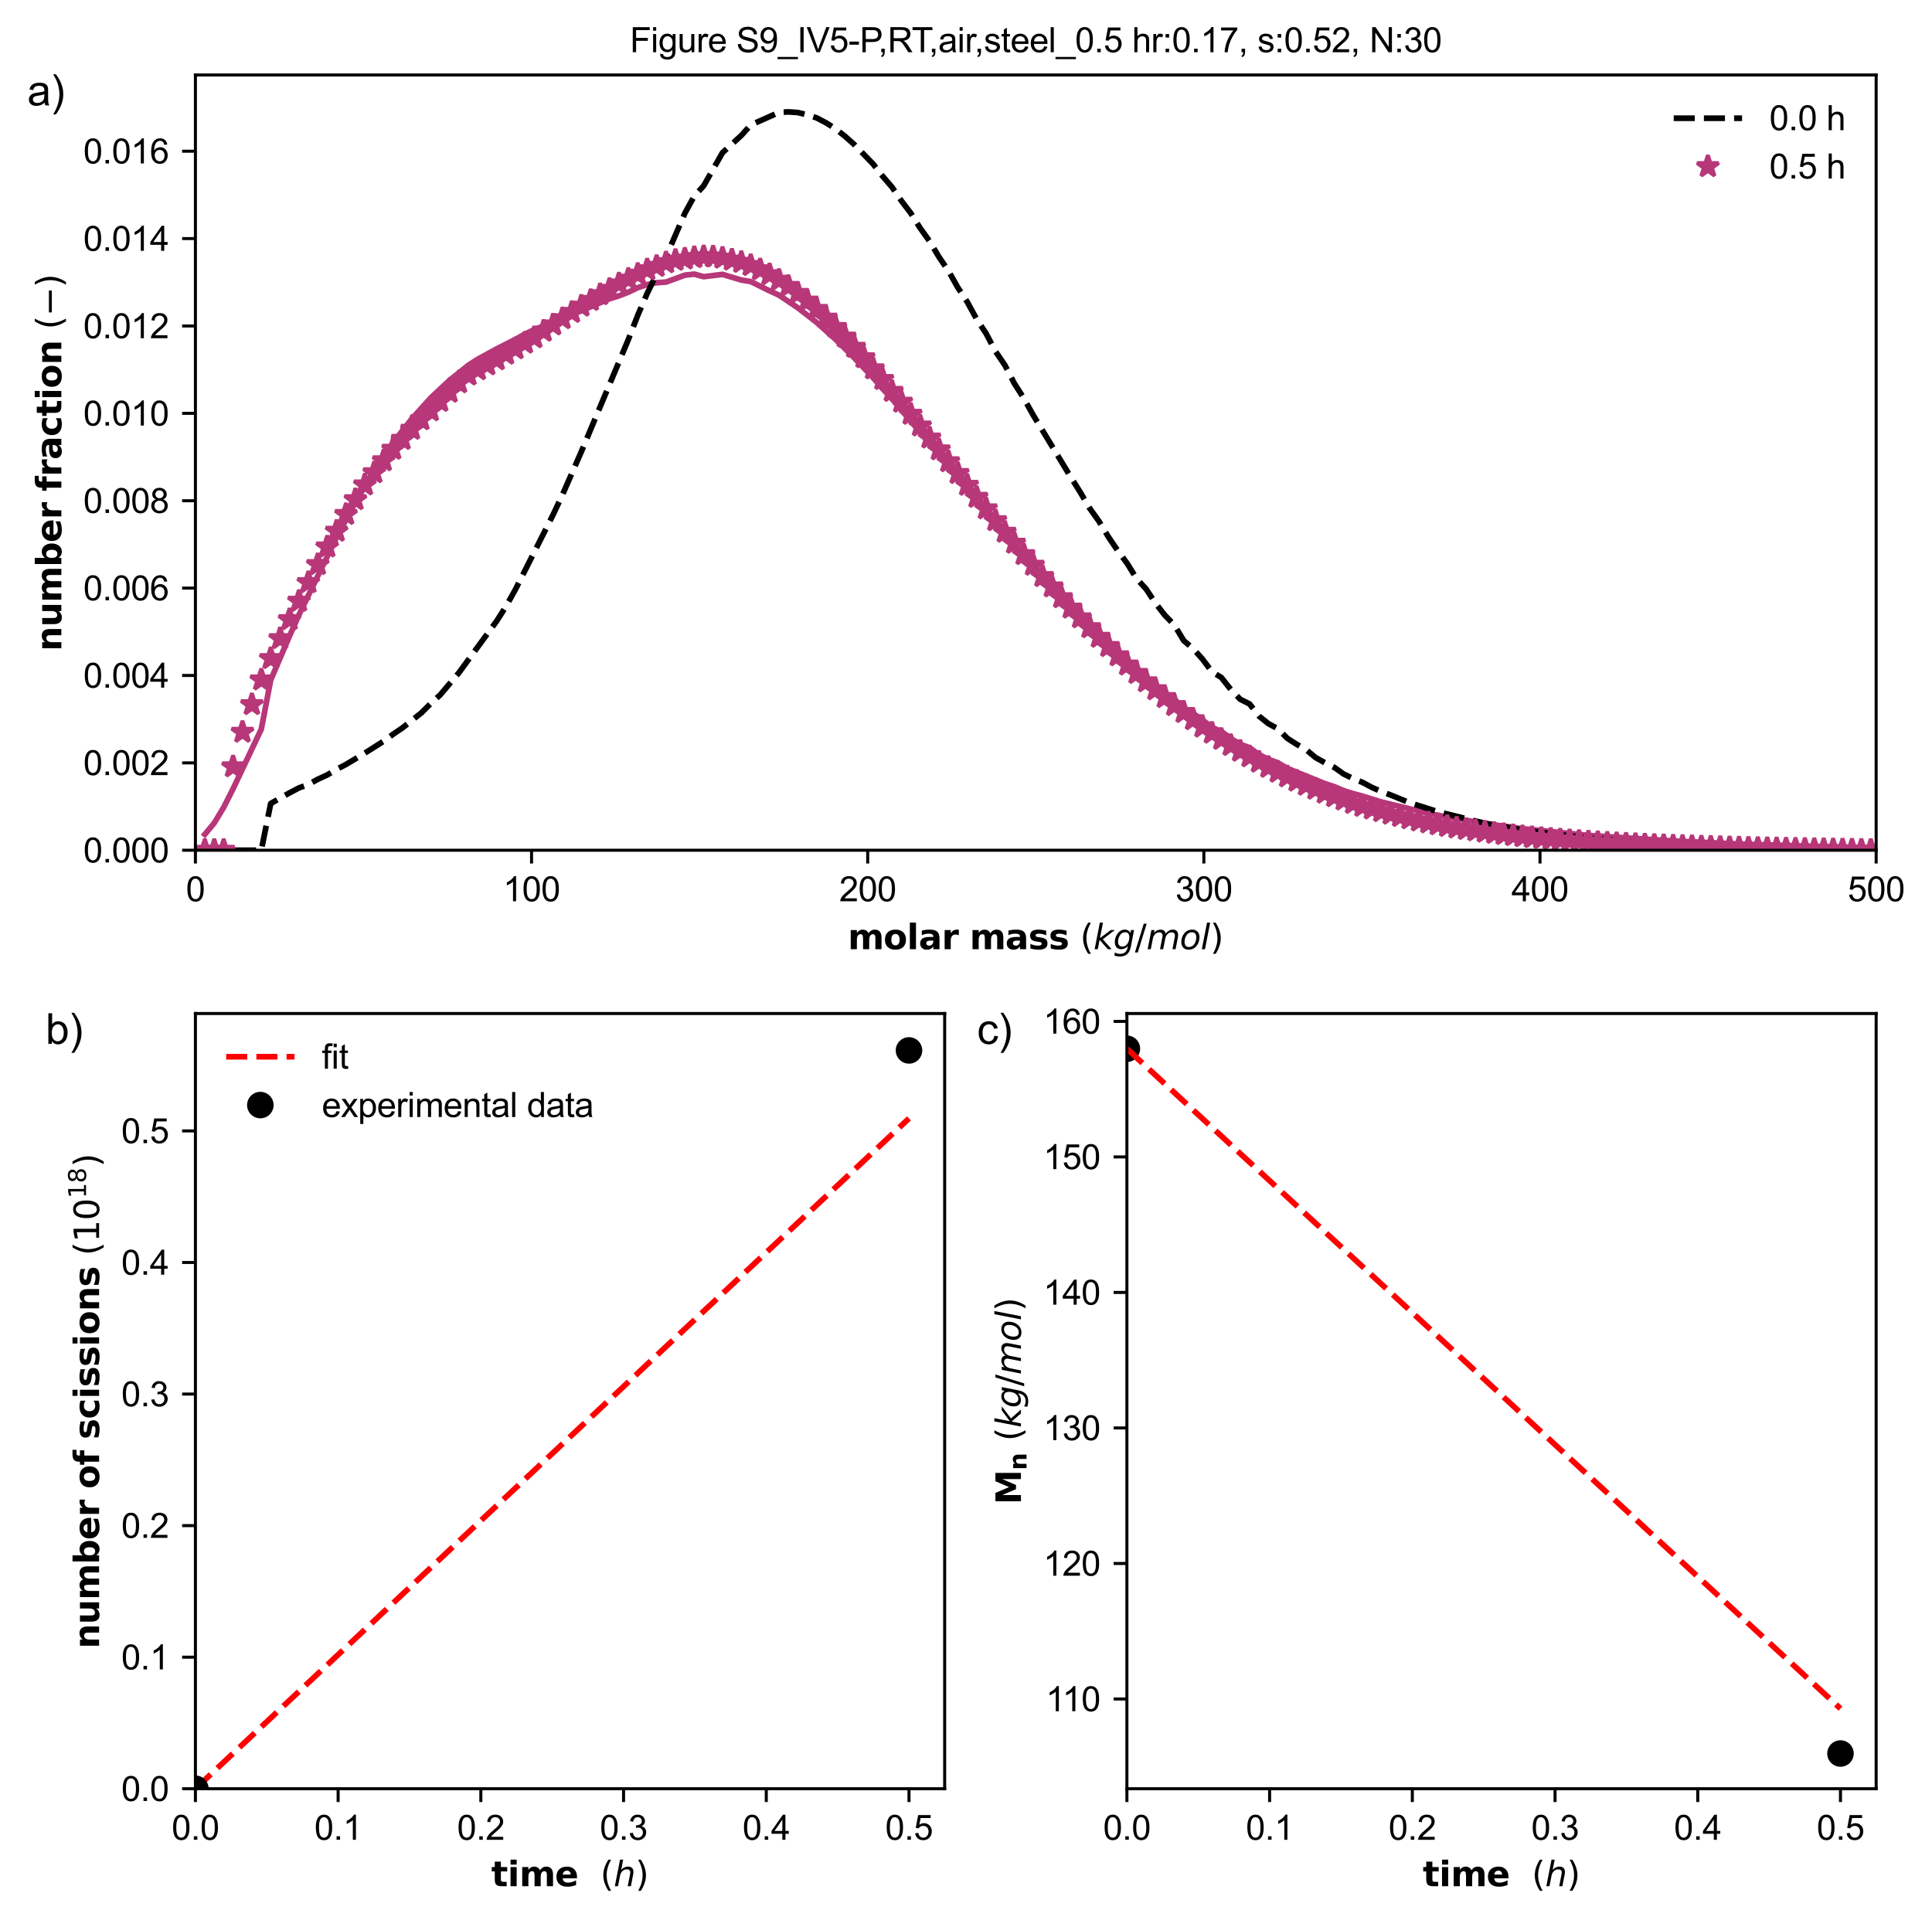 <?xml version="1.0" encoding="utf-8" standalone="no"?>
<!DOCTYPE svg PUBLIC "-//W3C//DTD SVG 1.1//EN"
  "http://www.w3.org/Graphics/SVG/1.1/DTD/svg11.dtd">
<svg xmlns:xlink="http://www.w3.org/1999/xlink" width="508.817pt" height="505.852pt" viewBox="0 0 508.817 505.852" xmlns="http://www.w3.org/2000/svg" version="1.1">
 <defs>
  <style type="text/css">*{stroke-linejoin: round; stroke-linecap: butt}</style>
 </defs>
 <g id="figure_1">
  <g id="patch_1">
   <path d="M 0 505.852 
L 508.817 505.852 
L 508.817 0 
L 0 0 
L 0 505.852 
z
" style="fill: none"/>
  </g>
  <g id="axes_1">
   <g id="patch_2">
    <path d="M 51.465 223.968 
L 494.11 223.968 
L 494.11 19.752 
L 51.465 19.752 
L 51.465 223.968 
z
" style="fill: none"/>
   </g>
   <g id="matplotlib.axis_1">
    <g id="xtick_1">
     <g id="line2d_1">
      <defs>
       <path id="m7950c3b416" d="M 0 0 
L 0 3.5 
" style="stroke: #000000; stroke-width: 0.8"/>
      </defs>
      <g>
       <use xlink:href="#m7950c3b416" x="51.465" y="223.968" style="stroke: #000000; stroke-width: 0.8"/>
      </g>
     </g>
     <g id="text_1">
      <!-- 0 -->
      <g transform="translate(48.962 237.41) scale(0.09 -0.09)">
       <defs>
        <path id="ArialMT-30" d="M 266 2259 
Q 266 3072 433 3567 
Q 600 4063 929 4331 
Q 1259 4600 1759 4600 
Q 2128 4600 2406 4451 
Q 2684 4303 2865 4023 
Q 3047 3744 3150 3342 
Q 3253 2941 3253 2259 
Q 3253 1453 3087 958 
Q 2922 463 2592 192 
Q 2263 -78 1759 -78 
Q 1097 -78 719 397 
Q 266 969 266 2259 
z
M 844 2259 
Q 844 1131 1108 757 
Q 1372 384 1759 384 
Q 2147 384 2411 759 
Q 2675 1134 2675 2259 
Q 2675 3391 2411 3762 
Q 2147 4134 1753 4134 
Q 1366 4134 1134 3806 
Q 844 3388 844 2259 
z
" transform="scale(0.016)"/>
       </defs>
       <use xlink:href="#ArialMT-30"/>
      </g>
     </g>
    </g>
    <g id="xtick_2">
     <g id="line2d_2">
      <g>
       <use xlink:href="#m7950c3b416" x="139.994" y="223.968" style="stroke: #000000; stroke-width: 0.8"/>
      </g>
     </g>
     <g id="text_2">
      <!-- 100 -->
      <g transform="translate(132.486 237.41) scale(0.09 -0.09)">
       <defs>
        <path id="ArialMT-31" d="M 2384 0 
L 1822 0 
L 1822 3584 
Q 1619 3391 1289 3197 
Q 959 3003 697 2906 
L 697 3450 
Q 1169 3672 1522 3987 
Q 1875 4303 2022 4600 
L 2384 4600 
L 2384 0 
z
" transform="scale(0.016)"/>
       </defs>
       <use xlink:href="#ArialMT-31"/>
       <use xlink:href="#ArialMT-30" transform="translate(55.615 0)"/>
       <use xlink:href="#ArialMT-30" transform="translate(111.23 0)"/>
      </g>
     </g>
    </g>
    <g id="xtick_3">
     <g id="line2d_3">
      <g>
       <use xlink:href="#m7950c3b416" x="228.523" y="223.968" style="stroke: #000000; stroke-width: 0.8"/>
      </g>
     </g>
     <g id="text_3">
      <!-- 200 -->
      <g transform="translate(221.015 237.41) scale(0.09 -0.09)">
       <defs>
        <path id="ArialMT-32" d="M 3222 541 
L 3222 0 
L 194 0 
Q 188 203 259 391 
Q 375 700 629 1000 
Q 884 1300 1366 1694 
Q 2113 2306 2375 2664 
Q 2638 3022 2638 3341 
Q 2638 3675 2398 3904 
Q 2159 4134 1775 4134 
Q 1369 4134 1125 3890 
Q 881 3647 878 3216 
L 300 3275 
Q 359 3922 746 4261 
Q 1134 4600 1788 4600 
Q 2447 4600 2831 4234 
Q 3216 3869 3216 3328 
Q 3216 3053 3103 2787 
Q 2991 2522 2730 2228 
Q 2469 1934 1863 1422 
Q 1356 997 1212 845 
Q 1069 694 975 541 
L 3222 541 
z
" transform="scale(0.016)"/>
       </defs>
       <use xlink:href="#ArialMT-32"/>
       <use xlink:href="#ArialMT-30" transform="translate(55.615 0)"/>
       <use xlink:href="#ArialMT-30" transform="translate(111.23 0)"/>
      </g>
     </g>
    </g>
    <g id="xtick_4">
     <g id="line2d_4">
      <g>
       <use xlink:href="#m7950c3b416" x="317.051" y="223.968" style="stroke: #000000; stroke-width: 0.8"/>
      </g>
     </g>
     <g id="text_4">
      <!-- 300 -->
      <g transform="translate(309.544 237.41) scale(0.09 -0.09)">
       <defs>
        <path id="ArialMT-33" d="M 269 1209 
L 831 1284 
Q 928 806 1161 595 
Q 1394 384 1728 384 
Q 2125 384 2398 659 
Q 2672 934 2672 1341 
Q 2672 1728 2419 1979 
Q 2166 2231 1775 2231 
Q 1616 2231 1378 2169 
L 1441 2663 
Q 1497 2656 1531 2656 
Q 1891 2656 2178 2843 
Q 2466 3031 2466 3422 
Q 2466 3731 2256 3934 
Q 2047 4138 1716 4138 
Q 1388 4138 1169 3931 
Q 950 3725 888 3313 
L 325 3413 
Q 428 3978 793 4289 
Q 1159 4600 1703 4600 
Q 2078 4600 2393 4439 
Q 2709 4278 2876 4000 
Q 3044 3722 3044 3409 
Q 3044 3113 2884 2869 
Q 2725 2625 2413 2481 
Q 2819 2388 3044 2092 
Q 3269 1797 3269 1353 
Q 3269 753 2831 336 
Q 2394 -81 1725 -81 
Q 1122 -81 723 278 
Q 325 638 269 1209 
z
" transform="scale(0.016)"/>
       </defs>
       <use xlink:href="#ArialMT-33"/>
       <use xlink:href="#ArialMT-30" transform="translate(55.615 0)"/>
       <use xlink:href="#ArialMT-30" transform="translate(111.23 0)"/>
      </g>
     </g>
    </g>
    <g id="xtick_5">
     <g id="line2d_5">
      <g>
       <use xlink:href="#m7950c3b416" x="405.58" y="223.968" style="stroke: #000000; stroke-width: 0.8"/>
      </g>
     </g>
     <g id="text_5">
      <!-- 400 -->
      <g transform="translate(398.073 237.41) scale(0.09 -0.09)">
       <defs>
        <path id="ArialMT-34" d="M 2069 0 
L 2069 1097 
L 81 1097 
L 81 1613 
L 2172 4581 
L 2631 4581 
L 2631 1613 
L 3250 1613 
L 3250 1097 
L 2631 1097 
L 2631 0 
L 2069 0 
z
M 2069 1613 
L 2069 3678 
L 634 1613 
L 2069 1613 
z
" transform="scale(0.016)"/>
       </defs>
       <use xlink:href="#ArialMT-34"/>
       <use xlink:href="#ArialMT-30" transform="translate(55.615 0)"/>
       <use xlink:href="#ArialMT-30" transform="translate(111.23 0)"/>
      </g>
     </g>
    </g>
    <g id="xtick_6">
     <g id="line2d_6">
      <g>
       <use xlink:href="#m7950c3b416" x="494.11" y="223.968" style="stroke: #000000; stroke-width: 0.8"/>
      </g>
     </g>
     <g id="text_6">
      <!-- 500 -->
      <g transform="translate(486.602 237.41) scale(0.09 -0.09)">
       <defs>
        <path id="ArialMT-35" d="M 266 1200 
L 856 1250 
Q 922 819 1161 601 
Q 1400 384 1738 384 
Q 2144 384 2425 690 
Q 2706 997 2706 1503 
Q 2706 1984 2436 2262 
Q 2166 2541 1728 2541 
Q 1456 2541 1237 2417 
Q 1019 2294 894 2097 
L 366 2166 
L 809 4519 
L 3088 4519 
L 3088 3981 
L 1259 3981 
L 1013 2750 
Q 1425 3038 1878 3038 
Q 2478 3038 2890 2622 
Q 3303 2206 3303 1553 
Q 3303 931 2941 478 
Q 2500 -78 1738 -78 
Q 1113 -78 717 272 
Q 322 622 266 1200 
z
" transform="scale(0.016)"/>
       </defs>
       <use xlink:href="#ArialMT-35"/>
       <use xlink:href="#ArialMT-30" transform="translate(55.615 0)"/>
       <use xlink:href="#ArialMT-30" transform="translate(111.23 0)"/>
      </g>
     </g>
    </g>
    <g id="text_7">
     <!-- $\bf{molar\ mass}\ \it{(kg/mol)}$ -->
     <g transform="translate(223.287 250.039) scale(0.09 -0.09)">
      <defs>
       <path id="DejaVuSans-Bold-6d" d="M 3781 2919 
Q 3994 3244 4286 3414 
Q 4578 3584 4928 3584 
Q 5531 3584 5847 3212 
Q 6163 2841 6163 2131 
L 6163 0 
L 5038 0 
L 5038 1825 
Q 5041 1866 5042 1909 
Q 5044 1953 5044 2034 
Q 5044 2406 4934 2573 
Q 4825 2741 4581 2741 
Q 4263 2741 4089 2478 
Q 3916 2216 3909 1719 
L 3909 0 
L 2784 0 
L 2784 1825 
Q 2784 2406 2684 2573 
Q 2584 2741 2328 2741 
Q 2006 2741 1831 2477 
Q 1656 2213 1656 1722 
L 1656 0 
L 531 0 
L 531 3500 
L 1656 3500 
L 1656 2988 
Q 1863 3284 2130 3434 
Q 2397 3584 2719 3584 
Q 3081 3584 3359 3409 
Q 3638 3234 3781 2919 
z
" transform="scale(0.016)"/>
       <path id="DejaVuSans-Bold-6f" d="M 2203 2784 
Q 1831 2784 1636 2517 
Q 1441 2250 1441 1747 
Q 1441 1244 1636 976 
Q 1831 709 2203 709 
Q 2569 709 2762 976 
Q 2956 1244 2956 1747 
Q 2956 2250 2762 2517 
Q 2569 2784 2203 2784 
z
M 2203 3584 
Q 3106 3584 3614 3096 
Q 4122 2609 4122 1747 
Q 4122 884 3614 396 
Q 3106 -91 2203 -91 
Q 1297 -91 786 396 
Q 275 884 275 1747 
Q 275 2609 786 3096 
Q 1297 3584 2203 3584 
z
" transform="scale(0.016)"/>
       <path id="DejaVuSans-Bold-6c" d="M 538 4863 
L 1656 4863 
L 1656 0 
L 538 0 
L 538 4863 
z
" transform="scale(0.016)"/>
       <path id="DejaVuSans-Bold-61" d="M 2106 1575 
Q 1756 1575 1579 1456 
Q 1403 1338 1403 1106 
Q 1403 894 1545 773 
Q 1688 653 1941 653 
Q 2256 653 2472 879 
Q 2688 1106 2688 1447 
L 2688 1575 
L 2106 1575 
z
M 3816 1997 
L 3816 0 
L 2688 0 
L 2688 519 
Q 2463 200 2181 54 
Q 1900 -91 1497 -91 
Q 953 -91 614 226 
Q 275 544 275 1050 
Q 275 1666 698 1953 
Q 1122 2241 2028 2241 
L 2688 2241 
L 2688 2328 
Q 2688 2594 2478 2717 
Q 2269 2841 1825 2841 
Q 1466 2841 1156 2769 
Q 847 2697 581 2553 
L 581 3406 
Q 941 3494 1303 3539 
Q 1666 3584 2028 3584 
Q 2975 3584 3395 3211 
Q 3816 2838 3816 1997 
z
" transform="scale(0.016)"/>
       <path id="DejaVuSans-Bold-72" d="M 3138 2547 
Q 2991 2616 2845 2648 
Q 2700 2681 2553 2681 
Q 2122 2681 1889 2404 
Q 1656 2128 1656 1613 
L 1656 0 
L 538 0 
L 538 3500 
L 1656 3500 
L 1656 2925 
Q 1872 3269 2151 3426 
Q 2431 3584 2822 3584 
Q 2878 3584 2943 3579 
Q 3009 3575 3134 3559 
L 3138 2547 
z
" transform="scale(0.016)"/>
       <path id="DejaVuSans-Bold-73" d="M 3272 3391 
L 3272 2541 
Q 2913 2691 2578 2766 
Q 2244 2841 1947 2841 
Q 1628 2841 1473 2761 
Q 1319 2681 1319 2516 
Q 1319 2381 1436 2309 
Q 1553 2238 1856 2203 
L 2053 2175 
Q 2913 2066 3209 1816 
Q 3506 1566 3506 1031 
Q 3506 472 3093 190 
Q 2681 -91 1863 -91 
Q 1516 -91 1145 -36 
Q 775 19 384 128 
L 384 978 
Q 719 816 1070 734 
Q 1422 653 1784 653 
Q 2113 653 2278 743 
Q 2444 834 2444 1013 
Q 2444 1163 2330 1236 
Q 2216 1309 1875 1350 
L 1678 1375 
Q 931 1469 631 1722 
Q 331 1975 331 2491 
Q 331 3047 712 3315 
Q 1094 3584 1881 3584 
Q 2191 3584 2531 3537 
Q 2872 3491 3272 3391 
z
" transform="scale(0.016)"/>
       <path id="DejaVuSans-28" d="M 1984 4856 
Q 1566 4138 1362 3434 
Q 1159 2731 1159 2009 
Q 1159 1288 1364 580 
Q 1569 -128 1984 -844 
L 1484 -844 
Q 1016 -109 783 600 
Q 550 1309 550 2009 
Q 550 2706 781 3412 
Q 1013 4119 1484 4856 
L 1984 4856 
z
" transform="scale(0.016)"/>
       <path id="DejaVuSans-Oblique-6b" d="M 1172 4863 
L 1747 4863 
L 1197 2028 
L 3169 3500 
L 3916 3500 
L 1716 1825 
L 3322 0 
L 2625 0 
L 1131 1709 
L 800 0 
L 225 0 
L 1172 4863 
z
" transform="scale(0.016)"/>
       <path id="DejaVuSans-Oblique-67" d="M 3816 3500 
L 3219 434 
Q 3047 -456 2561 -893 
Q 2075 -1331 1253 -1331 
Q 950 -1331 690 -1286 
Q 431 -1241 206 -1147 
L 313 -588 
Q 525 -725 762 -790 
Q 1000 -856 1269 -856 
Q 1816 -856 2167 -557 
Q 2519 -259 2631 300 
L 2681 563 
Q 2441 288 2122 144 
Q 1803 0 1434 0 
Q 903 0 598 351 
Q 294 703 294 1319 
Q 294 1803 478 2267 
Q 663 2731 997 3091 
Q 1219 3328 1514 3456 
Q 1809 3584 2131 3584 
Q 2484 3584 2746 3420 
Q 3009 3256 3138 2956 
L 3238 3500 
L 3816 3500 
z
M 2950 2216 
Q 2950 2641 2750 2872 
Q 2550 3103 2181 3103 
Q 1953 3103 1747 3012 
Q 1541 2922 1394 2759 
Q 1156 2491 1023 2127 
Q 891 1763 891 1375 
Q 891 944 1092 712 
Q 1294 481 1672 481 
Q 2219 481 2584 976 
Q 2950 1472 2950 2216 
z
" transform="scale(0.016)"/>
       <path id="DejaVuSans-2f" d="M 1625 4666 
L 2156 4666 
L 531 -594 
L 0 -594 
L 1625 4666 
z
" transform="scale(0.016)"/>
       <path id="DejaVuSans-Oblique-6d" d="M 5747 2113 
L 5338 0 
L 4763 0 
L 5166 2094 
Q 5191 2228 5203 2325 
Q 5216 2422 5216 2491 
Q 5216 2772 5059 2928 
Q 4903 3084 4622 3084 
Q 4203 3084 3875 2770 
Q 3547 2456 3450 1953 
L 3066 0 
L 2491 0 
L 2900 2094 
Q 2925 2209 2937 2307 
Q 2950 2406 2950 2484 
Q 2950 2769 2794 2926 
Q 2638 3084 2363 3084 
Q 1938 3084 1609 2770 
Q 1281 2456 1184 1953 
L 800 0 
L 225 0 
L 909 3500 
L 1484 3500 
L 1375 2956 
Q 1609 3263 1923 3423 
Q 2238 3584 2597 3584 
Q 2978 3584 3223 3384 
Q 3469 3184 3519 2828 
Q 3781 3197 4126 3390 
Q 4472 3584 4856 3584 
Q 5306 3584 5551 3325 
Q 5797 3066 5797 2591 
Q 5797 2488 5784 2364 
Q 5772 2241 5747 2113 
z
" transform="scale(0.016)"/>
       <path id="DejaVuSans-Oblique-6f" d="M 1625 -91 
Q 1009 -91 651 289 
Q 294 669 294 1325 
Q 294 1706 417 2101 
Q 541 2497 738 2766 
Q 1047 3184 1428 3384 
Q 1809 3584 2291 3584 
Q 2888 3584 3255 3212 
Q 3622 2841 3622 2241 
Q 3622 1825 3500 1412 
Q 3378 1000 3181 728 
Q 2875 309 2494 109 
Q 2113 -91 1625 -91 
z
M 891 1344 
Q 891 869 1089 633 
Q 1288 397 1691 397 
Q 2269 397 2648 901 
Q 3028 1406 3028 2181 
Q 3028 2634 2825 2865 
Q 2622 3097 2228 3097 
Q 1903 3097 1650 2945 
Q 1397 2794 1197 2484 
Q 1050 2253 970 1956 
Q 891 1659 891 1344 
z
" transform="scale(0.016)"/>
       <path id="DejaVuSans-Oblique-6c" d="M 1172 4863 
L 1747 4863 
L 800 0 
L 225 0 
L 1172 4863 
z
" transform="scale(0.016)"/>
       <path id="DejaVuSans-29" d="M 513 4856 
L 1013 4856 
Q 1481 4119 1714 3412 
Q 1947 2706 1947 2009 
Q 1947 1309 1714 600 
Q 1481 -109 1013 -844 
L 513 -844 
Q 928 -128 1133 580 
Q 1338 1288 1338 2009 
Q 1338 2731 1133 3434 
Q 928 4138 513 4856 
z
" transform="scale(0.016)"/>
      </defs>
      <use xlink:href="#DejaVuSans-Bold-6d" transform="translate(0 0.016)"/>
      <use xlink:href="#DejaVuSans-Bold-6f" transform="translate(104.199 0.016)"/>
      <use xlink:href="#DejaVuSans-Bold-6c" transform="translate(172.9 0.016)"/>
      <use xlink:href="#DejaVuSans-Bold-61" transform="translate(207.178 0.016)"/>
      <use xlink:href="#DejaVuSans-Bold-72" transform="translate(274.658 0.016)"/>
      <use xlink:href="#DejaVuSans-Bold-6d" transform="translate(356.445 0.016)"/>
      <use xlink:href="#DejaVuSans-Bold-61" transform="translate(460.644 0.016)"/>
      <use xlink:href="#DejaVuSans-Bold-73" transform="translate(528.125 0.016)"/>
      <use xlink:href="#DejaVuSans-Bold-73" transform="translate(587.646 0.016)"/>
      <use xlink:href="#DejaVuSans-28" transform="translate(679.638 0.016)"/>
      <use xlink:href="#DejaVuSans-Oblique-6b" transform="translate(718.652 0.016)"/>
      <use xlink:href="#DejaVuSans-Oblique-67" transform="translate(776.562 0.016)"/>
      <use xlink:href="#DejaVuSans-2f" transform="translate(840.038 0.016)"/>
      <use xlink:href="#DejaVuSans-Oblique-6d" transform="translate(873.73 0.016)"/>
      <use xlink:href="#DejaVuSans-Oblique-6f" transform="translate(971.142 0.016)"/>
      <use xlink:href="#DejaVuSans-Oblique-6c" transform="translate(1032.324 0.016)"/>
      <use xlink:href="#DejaVuSans-29" transform="translate(1060.107 0.016)"/>
     </g>
    </g>
   </g>
   <g id="matplotlib.axis_2">
    <g id="ytick_1">
     <g id="line2d_7">
      <defs>
       <path id="md21db97791" d="M 0 0 
L -3.5 0 
" style="stroke: #000000; stroke-width: 0.8"/>
      </defs>
      <g>
       <use xlink:href="#md21db97791" x="51.465" y="223.968" style="stroke: #000000; stroke-width: 0.8"/>
      </g>
     </g>
     <g id="text_8">
      <!-- 0.000 -->
      <g transform="translate(21.945 227.189) scale(0.09 -0.09)">
       <defs>
        <path id="ArialMT-2e" d="M 581 0 
L 581 641 
L 1222 641 
L 1222 0 
L 581 0 
z
" transform="scale(0.016)"/>
       </defs>
       <use xlink:href="#ArialMT-30"/>
       <use xlink:href="#ArialMT-2e" transform="translate(55.615 0)"/>
       <use xlink:href="#ArialMT-30" transform="translate(83.398 0)"/>
       <use xlink:href="#ArialMT-30" transform="translate(139.014 0)"/>
       <use xlink:href="#ArialMT-30" transform="translate(194.629 0)"/>
      </g>
     </g>
    </g>
    <g id="ytick_2">
     <g id="line2d_8">
      <g>
       <use xlink:href="#md21db97791" x="51.465" y="200.951" style="stroke: #000000; stroke-width: 0.8"/>
      </g>
     </g>
     <g id="text_9">
      <!-- 0.002 -->
      <g transform="translate(21.945 204.172) scale(0.09 -0.09)">
       <use xlink:href="#ArialMT-30"/>
       <use xlink:href="#ArialMT-2e" transform="translate(55.615 0)"/>
       <use xlink:href="#ArialMT-30" transform="translate(83.398 0)"/>
       <use xlink:href="#ArialMT-30" transform="translate(139.014 0)"/>
       <use xlink:href="#ArialMT-32" transform="translate(194.629 0)"/>
      </g>
     </g>
    </g>
    <g id="ytick_3">
     <g id="line2d_9">
      <g>
       <use xlink:href="#md21db97791" x="51.465" y="177.934" style="stroke: #000000; stroke-width: 0.8"/>
      </g>
     </g>
     <g id="text_10">
      <!-- 0.004 -->
      <g transform="translate(21.945 181.155) scale(0.09 -0.09)">
       <use xlink:href="#ArialMT-30"/>
       <use xlink:href="#ArialMT-2e" transform="translate(55.615 0)"/>
       <use xlink:href="#ArialMT-30" transform="translate(83.398 0)"/>
       <use xlink:href="#ArialMT-30" transform="translate(139.014 0)"/>
       <use xlink:href="#ArialMT-34" transform="translate(194.629 0)"/>
      </g>
     </g>
    </g>
    <g id="ytick_4">
     <g id="line2d_10">
      <g>
       <use xlink:href="#md21db97791" x="51.465" y="154.917" style="stroke: #000000; stroke-width: 0.8"/>
      </g>
     </g>
     <g id="text_11">
      <!-- 0.006 -->
      <g transform="translate(21.945 158.138) scale(0.09 -0.09)">
       <defs>
        <path id="ArialMT-36" d="M 3184 3459 
L 2625 3416 
Q 2550 3747 2413 3897 
Q 2184 4138 1850 4138 
Q 1581 4138 1378 3988 
Q 1113 3794 959 3422 
Q 806 3050 800 2363 
Q 1003 2672 1297 2822 
Q 1591 2972 1913 2972 
Q 2475 2972 2870 2558 
Q 3266 2144 3266 1488 
Q 3266 1056 3080 686 
Q 2894 316 2569 119 
Q 2244 -78 1831 -78 
Q 1128 -78 684 439 
Q 241 956 241 2144 
Q 241 3472 731 4075 
Q 1159 4600 1884 4600 
Q 2425 4600 2770 4297 
Q 3116 3994 3184 3459 
z
M 888 1484 
Q 888 1194 1011 928 
Q 1134 663 1356 523 
Q 1578 384 1822 384 
Q 2178 384 2434 671 
Q 2691 959 2691 1453 
Q 2691 1928 2437 2201 
Q 2184 2475 1800 2475 
Q 1419 2475 1153 2201 
Q 888 1928 888 1484 
z
" transform="scale(0.016)"/>
       </defs>
       <use xlink:href="#ArialMT-30"/>
       <use xlink:href="#ArialMT-2e" transform="translate(55.615 0)"/>
       <use xlink:href="#ArialMT-30" transform="translate(83.398 0)"/>
       <use xlink:href="#ArialMT-30" transform="translate(139.014 0)"/>
       <use xlink:href="#ArialMT-36" transform="translate(194.629 0)"/>
      </g>
     </g>
    </g>
    <g id="ytick_5">
     <g id="line2d_11">
      <g>
       <use xlink:href="#md21db97791" x="51.465" y="131.9" style="stroke: #000000; stroke-width: 0.8"/>
      </g>
     </g>
     <g id="text_12">
      <!-- 0.008 -->
      <g transform="translate(21.945 135.121) scale(0.09 -0.09)">
       <defs>
        <path id="ArialMT-38" d="M 1131 2484 
Q 781 2613 612 2850 
Q 444 3088 444 3419 
Q 444 3919 803 4259 
Q 1163 4600 1759 4600 
Q 2359 4600 2725 4251 
Q 3091 3903 3091 3403 
Q 3091 3084 2923 2848 
Q 2756 2613 2416 2484 
Q 2838 2347 3058 2040 
Q 3278 1734 3278 1309 
Q 3278 722 2862 322 
Q 2447 -78 1769 -78 
Q 1091 -78 675 323 
Q 259 725 259 1325 
Q 259 1772 486 2073 
Q 713 2375 1131 2484 
z
M 1019 3438 
Q 1019 3113 1228 2906 
Q 1438 2700 1772 2700 
Q 2097 2700 2305 2904 
Q 2513 3109 2513 3406 
Q 2513 3716 2298 3927 
Q 2084 4138 1766 4138 
Q 1444 4138 1231 3931 
Q 1019 3725 1019 3438 
z
M 838 1322 
Q 838 1081 952 856 
Q 1066 631 1291 507 
Q 1516 384 1775 384 
Q 2178 384 2440 643 
Q 2703 903 2703 1303 
Q 2703 1709 2433 1975 
Q 2163 2241 1756 2241 
Q 1359 2241 1098 1978 
Q 838 1716 838 1322 
z
" transform="scale(0.016)"/>
       </defs>
       <use xlink:href="#ArialMT-30"/>
       <use xlink:href="#ArialMT-2e" transform="translate(55.615 0)"/>
       <use xlink:href="#ArialMT-30" transform="translate(83.398 0)"/>
       <use xlink:href="#ArialMT-30" transform="translate(139.014 0)"/>
       <use xlink:href="#ArialMT-38" transform="translate(194.629 0)"/>
      </g>
     </g>
    </g>
    <g id="ytick_6">
     <g id="line2d_12">
      <g>
       <use xlink:href="#md21db97791" x="51.465" y="108.883" style="stroke: #000000; stroke-width: 0.8"/>
      </g>
     </g>
     <g id="text_13">
      <!-- 0.010 -->
      <g transform="translate(21.945 112.104) scale(0.09 -0.09)">
       <use xlink:href="#ArialMT-30"/>
       <use xlink:href="#ArialMT-2e" transform="translate(55.615 0)"/>
       <use xlink:href="#ArialMT-30" transform="translate(83.398 0)"/>
       <use xlink:href="#ArialMT-31" transform="translate(139.014 0)"/>
       <use xlink:href="#ArialMT-30" transform="translate(194.629 0)"/>
      </g>
     </g>
    </g>
    <g id="ytick_7">
     <g id="line2d_13">
      <g>
       <use xlink:href="#md21db97791" x="51.465" y="85.866" style="stroke: #000000; stroke-width: 0.8"/>
      </g>
     </g>
     <g id="text_14">
      <!-- 0.012 -->
      <g transform="translate(21.945 89.087) scale(0.09 -0.09)">
       <use xlink:href="#ArialMT-30"/>
       <use xlink:href="#ArialMT-2e" transform="translate(55.615 0)"/>
       <use xlink:href="#ArialMT-30" transform="translate(83.398 0)"/>
       <use xlink:href="#ArialMT-31" transform="translate(139.014 0)"/>
       <use xlink:href="#ArialMT-32" transform="translate(194.629 0)"/>
      </g>
     </g>
    </g>
    <g id="ytick_8">
     <g id="line2d_14">
      <g>
       <use xlink:href="#md21db97791" x="51.465" y="62.849" style="stroke: #000000; stroke-width: 0.8"/>
      </g>
     </g>
     <g id="text_15">
      <!-- 0.014 -->
      <g transform="translate(21.945 66.07) scale(0.09 -0.09)">
       <use xlink:href="#ArialMT-30"/>
       <use xlink:href="#ArialMT-2e" transform="translate(55.615 0)"/>
       <use xlink:href="#ArialMT-30" transform="translate(83.398 0)"/>
       <use xlink:href="#ArialMT-31" transform="translate(139.014 0)"/>
       <use xlink:href="#ArialMT-34" transform="translate(194.629 0)"/>
      </g>
     </g>
    </g>
    <g id="ytick_9">
     <g id="line2d_15">
      <g>
       <use xlink:href="#md21db97791" x="51.465" y="39.832" style="stroke: #000000; stroke-width: 0.8"/>
      </g>
     </g>
     <g id="text_16">
      <!-- 0.016 -->
      <g transform="translate(21.945 43.053) scale(0.09 -0.09)">
       <use xlink:href="#ArialMT-30"/>
       <use xlink:href="#ArialMT-2e" transform="translate(55.615 0)"/>
       <use xlink:href="#ArialMT-30" transform="translate(83.398 0)"/>
       <use xlink:href="#ArialMT-31" transform="translate(139.014 0)"/>
       <use xlink:href="#ArialMT-36" transform="translate(194.629 0)"/>
      </g>
     </g>
    </g>
    <g id="text_17">
     <!-- $\bf{number\ fraction}\ \it{(-)}$ -->
     <g transform="translate(16.156 171.54) rotate(-90) scale(0.09 -0.09)">
      <defs>
       <path id="DejaVuSans-Bold-6e" d="M 4056 2131 
L 4056 0 
L 2931 0 
L 2931 347 
L 2931 1631 
Q 2931 2084 2911 2256 
Q 2891 2428 2841 2509 
Q 2775 2619 2662 2680 
Q 2550 2741 2406 2741 
Q 2056 2741 1856 2470 
Q 1656 2200 1656 1722 
L 1656 0 
L 538 0 
L 538 3500 
L 1656 3500 
L 1656 2988 
Q 1909 3294 2193 3439 
Q 2478 3584 2822 3584 
Q 3428 3584 3742 3212 
Q 4056 2841 4056 2131 
z
" transform="scale(0.016)"/>
       <path id="DejaVuSans-Bold-75" d="M 500 1363 
L 500 3500 
L 1625 3500 
L 1625 3150 
Q 1625 2866 1622 2436 
Q 1619 2006 1619 1863 
Q 1619 1441 1641 1255 
Q 1663 1069 1716 984 
Q 1784 875 1895 815 
Q 2006 756 2150 756 
Q 2500 756 2700 1025 
Q 2900 1294 2900 1772 
L 2900 3500 
L 4019 3500 
L 4019 0 
L 2900 0 
L 2900 506 
Q 2647 200 2364 54 
Q 2081 -91 1741 -91 
Q 1134 -91 817 281 
Q 500 653 500 1363 
z
" transform="scale(0.016)"/>
       <path id="DejaVuSans-Bold-62" d="M 2400 722 
Q 2759 722 2948 984 
Q 3138 1247 3138 1747 
Q 3138 2247 2948 2509 
Q 2759 2772 2400 2772 
Q 2041 2772 1848 2508 
Q 1656 2244 1656 1747 
Q 1656 1250 1848 986 
Q 2041 722 2400 722 
z
M 1656 2988 
Q 1888 3294 2169 3439 
Q 2450 3584 2816 3584 
Q 3463 3584 3878 3070 
Q 4294 2556 4294 1747 
Q 4294 938 3878 423 
Q 3463 -91 2816 -91 
Q 2450 -91 2169 54 
Q 1888 200 1656 506 
L 1656 0 
L 538 0 
L 538 4863 
L 1656 4863 
L 1656 2988 
z
" transform="scale(0.016)"/>
       <path id="DejaVuSans-Bold-65" d="M 4031 1759 
L 4031 1441 
L 1416 1441 
Q 1456 1047 1700 850 
Q 1944 653 2381 653 
Q 2734 653 3104 758 
Q 3475 863 3866 1075 
L 3866 213 
Q 3469 63 3072 -14 
Q 2675 -91 2278 -91 
Q 1328 -91 801 392 
Q 275 875 275 1747 
Q 275 2603 792 3093 
Q 1309 3584 2216 3584 
Q 3041 3584 3536 3087 
Q 4031 2591 4031 1759 
z
M 2881 2131 
Q 2881 2450 2695 2645 
Q 2509 2841 2209 2841 
Q 1884 2841 1681 2658 
Q 1478 2475 1428 2131 
L 2881 2131 
z
" transform="scale(0.016)"/>
       <path id="DejaVuSans-Bold-66" d="M 2841 4863 
L 2841 4128 
L 2222 4128 
Q 1984 4128 1890 4042 
Q 1797 3956 1797 3744 
L 1797 3500 
L 2753 3500 
L 2753 2700 
L 1797 2700 
L 1797 0 
L 678 0 
L 678 2700 
L 122 2700 
L 122 3500 
L 678 3500 
L 678 3744 
Q 678 4316 997 4589 
Q 1316 4863 1984 4863 
L 2841 4863 
z
" transform="scale(0.016)"/>
       <path id="DejaVuSans-Bold-63" d="M 3366 3391 
L 3366 2478 
Q 3138 2634 2908 2709 
Q 2678 2784 2431 2784 
Q 1963 2784 1702 2511 
Q 1441 2238 1441 1747 
Q 1441 1256 1702 982 
Q 1963 709 2431 709 
Q 2694 709 2930 787 
Q 3166 866 3366 1019 
L 3366 103 
Q 3103 6 2833 -42 
Q 2563 -91 2291 -91 
Q 1344 -91 809 395 
Q 275 881 275 1747 
Q 275 2613 809 3098 
Q 1344 3584 2291 3584 
Q 2566 3584 2833 3536 
Q 3100 3488 3366 3391 
z
" transform="scale(0.016)"/>
       <path id="DejaVuSans-Bold-74" d="M 1759 4494 
L 1759 3500 
L 2913 3500 
L 2913 2700 
L 1759 2700 
L 1759 1216 
Q 1759 972 1856 886 
Q 1953 800 2241 800 
L 2816 800 
L 2816 0 
L 1856 0 
Q 1194 0 917 276 
Q 641 553 641 1216 
L 641 2700 
L 84 2700 
L 84 3500 
L 641 3500 
L 641 4494 
L 1759 4494 
z
" transform="scale(0.016)"/>
       <path id="DejaVuSans-Bold-69" d="M 538 3500 
L 1656 3500 
L 1656 0 
L 538 0 
L 538 3500 
z
M 538 4863 
L 1656 4863 
L 1656 3950 
L 538 3950 
L 538 4863 
z
" transform="scale(0.016)"/>
       <path id="DejaVuSans-2212" d="M 678 2272 
L 4684 2272 
L 4684 1741 
L 678 1741 
L 678 2272 
z
" transform="scale(0.016)"/>
      </defs>
      <use xlink:href="#DejaVuSans-Bold-6e" transform="translate(0 0.016)"/>
      <use xlink:href="#DejaVuSans-Bold-75" transform="translate(71.191 0.016)"/>
      <use xlink:href="#DejaVuSans-Bold-6d" transform="translate(142.383 0.016)"/>
      <use xlink:href="#DejaVuSans-Bold-62" transform="translate(246.582 0.016)"/>
      <use xlink:href="#DejaVuSans-Bold-65" transform="translate(318.164 0.016)"/>
      <use xlink:href="#DejaVuSans-Bold-72" transform="translate(385.986 0.016)"/>
      <use xlink:href="#DejaVuSans-Bold-66" transform="translate(467.773 0.016)"/>
      <use xlink:href="#DejaVuSans-Bold-72" transform="translate(511.279 0.016)"/>
      <use xlink:href="#DejaVuSans-Bold-61" transform="translate(560.595 0.016)"/>
      <use xlink:href="#DejaVuSans-Bold-63" transform="translate(628.076 0.016)"/>
      <use xlink:href="#DejaVuSans-Bold-74" transform="translate(687.353 0.016)"/>
      <use xlink:href="#DejaVuSans-Bold-69" transform="translate(735.156 0.016)"/>
      <use xlink:href="#DejaVuSans-Bold-6f" transform="translate(769.433 0.016)"/>
      <use xlink:href="#DejaVuSans-Bold-6e" transform="translate(838.134 0.016)"/>
      <use xlink:href="#DejaVuSans-28" transform="translate(941.796 0.016)"/>
      <use xlink:href="#DejaVuSans-2212" transform="translate(980.81 0.016)"/>
      <use xlink:href="#DejaVuSans-29" transform="translate(1064.599 0.016)"/>
     </g>
    </g>
   </g>
   <g id="line2d_16">
    <path d="M 53.943 219.797 
L 56.422 216.794 
L 58.901 212.695 
L 61.38 207.79 
L 68.816 192.077 
L 71.295 179.124 
L 76.253 167.527 
L 78.731 161.959 
L 88.647 141.513 
L 93.604 132.288 
L 98.562 124.008 
L 103.52 116.592 
L 108.477 110.303 
L 113.435 104.822 
L 118.392 100.18 
L 123.35 96.212 
L 125.829 94.619 
L 130.786 91.905 
L 135.744 89.387 
L 138.223 88.015 
L 140.702 86.824 
L 145.659 84.897 
L 150.617 82.901 
L 160.532 78.699 
L 163.011 77.927 
L 165.49 76.963 
L 167.969 75.78 
L 170.447 74.95 
L 172.926 74.471 
L 175.405 74.307 
L 180.363 72.483 
L 182.842 72.205 
L 185.32 72.889 
L 190.278 72.275 
L 195.236 73.769 
L 197.714 74.168 
L 202.672 76.612 
L 205.151 77.743 
L 210.108 81.078 
L 215.066 84.929 
L 220.024 89.355 
L 224.981 94.266 
L 229.939 99.492 
L 232.418 102.366 
L 234.897 105.031 
L 237.375 108.044 
L 239.854 110.813 
L 242.333 113.906 
L 244.812 116.701 
L 247.291 119.826 
L 249.769 122.628 
L 252.248 125.802 
L 254.727 128.615 
L 257.206 131.782 
L 259.685 134.502 
L 262.164 137.701 
L 264.642 140.291 
L 267.121 143.458 
L 269.6 146.12 
L 272.079 149.038 
L 279.515 157.139 
L 286.952 164.908 
L 289.43 167.152 
L 291.909 169.701 
L 294.388 171.999 
L 296.867 174.115 
L 299.346 176.562 
L 301.825 178.296 
L 304.303 180.572 
L 306.782 182.541 
L 309.261 184.163 
L 311.74 186.576 
L 314.219 187.959 
L 316.697 189.66 
L 319.176 191.621 
L 321.655 192.669 
L 324.134 194.516 
L 326.613 196.074 
L 329.091 196.95 
L 331.57 198.793 
L 334.049 200.025 
L 336.528 200.923 
L 339.007 202.39 
L 348.922 206.421 
L 351.401 207.22 
L 353.88 208.273 
L 356.358 209.055 
L 358.837 209.72 
L 363.795 211.257 
L 376.189 214.254 
L 381.146 215.242 
L 391.062 216.946 
L 400.977 218.3 
L 418.329 220.063 
L 440.638 221.528 
L 457.99 222.344 
L 487.735 223.246 
L 490.214 223.968 
L 492.693 223.968 
L 492.693 223.968 
" clip-path="url(#p19203b36d0)" style="fill: none; stroke: #b73779; stroke-width: 1.5; stroke-linecap: square"/>
   </g>
   <g id="line2d_17">
    <path d="M 53.943 223.968 
L 68.816 223.968 
L 71.295 211.659 
L 76.253 208.854 
L 78.731 207.552 
L 81.21 206.657 
L 83.689 205.275 
L 86.168 204.141 
L 88.647 202.656 
L 91.125 201.367 
L 96.083 198.379 
L 101.041 195.244 
L 103.52 193.411 
L 105.998 191.73 
L 110.956 187.8 
L 113.435 185.318 
L 115.914 183.063 
L 120.871 177.195 
L 130.786 163.625 
L 133.265 159.73 
L 135.744 155.284 
L 145.659 135.597 
L 148.138 130.319 
L 153.096 118.992 
L 165.49 89.413 
L 167.969 83.029 
L 170.447 77.282 
L 172.926 72.183 
L 175.405 67.68 
L 180.363 56.172 
L 182.842 51.66 
L 185.32 48.949 
L 190.278 40.222 
L 195.236 35.679 
L 197.714 32.925 
L 205.151 29.602 
L 207.63 29.476 
L 210.108 29.644 
L 212.587 30.244 
L 215.066 31.047 
L 217.545 32.347 
L 220.024 33.914 
L 222.503 35.872 
L 224.981 38.071 
L 229.939 43.193 
L 232.418 46.377 
L 234.897 49.26 
L 237.375 52.883 
L 239.854 56.134 
L 242.333 60.074 
L 244.812 63.537 
L 247.291 67.699 
L 249.769 71.325 
L 252.248 75.732 
L 254.727 79.526 
L 257.206 84.062 
L 259.685 87.815 
L 262.164 92.546 
L 264.642 96.178 
L 267.121 100.975 
L 269.6 104.861 
L 272.079 109.299 
L 281.994 125.664 
L 284.473 129.624 
L 286.952 133.845 
L 289.43 137.32 
L 291.909 141.43 
L 294.388 145.089 
L 296.867 148.431 
L 299.346 152.457 
L 301.825 155.121 
L 304.303 158.884 
L 306.782 162.073 
L 309.261 164.611 
L 311.74 168.741 
L 314.219 170.855 
L 316.697 173.631 
L 319.176 176.946 
L 321.655 178.469 
L 324.134 181.61 
L 326.613 184.192 
L 329.091 185.436 
L 331.57 188.638 
L 334.049 190.625 
L 336.528 191.963 
L 339.007 194.466 
L 341.486 196.064 
L 343.964 197.446 
L 346.443 199.54 
L 348.922 200.916 
L 351.401 202.142 
L 353.88 203.895 
L 356.358 205.107 
L 358.837 206.092 
L 361.316 207.419 
L 363.795 208.521 
L 366.274 209.433 
L 371.231 211.453 
L 378.668 213.818 
L 388.583 216.273 
L 391.062 216.857 
L 400.977 218.644 
L 418.329 220.778 
L 423.286 221.137 
L 428.244 221.595 
L 433.202 221.857 
L 438.159 222.21 
L 443.117 222.431 
L 448.074 222.72 
L 455.511 223.014 
L 470.384 223.479 
L 492.693 223.968 
L 492.693 223.968 
" clip-path="url(#p19203b36d0)" style="fill: none; stroke-dasharray: 5.55,2.4; stroke-dashoffset: 0; stroke: #000000; stroke-width: 1.5"/>
   </g>
   <g id="line2d_18">
    <defs>
     <path id="mf7da50571d" d="M 0 -3 
L -0.674 -0.927 
L -2.853 -0.927 
L -1.09 0.354 
L -1.763 2.427 
L -0 1.146 
L 1.763 2.427 
L 1.09 0.354 
L 2.853 -0.927 
L 0.674 -0.927 
z
" style="stroke: #b73779; stroke-linejoin: bevel"/>
    </defs>
    <g clip-path="url(#p19203b36d0)">
     <use xlink:href="#mf7da50571d" x="53.943" y="223.968" style="fill: #b73779; stroke: #b73779; stroke-linejoin: bevel"/>
     <use xlink:href="#mf7da50571d" x="56.422" y="223.968" style="fill: #b73779; stroke: #b73779; stroke-linejoin: bevel"/>
     <use xlink:href="#mf7da50571d" x="58.901" y="223.968" style="fill: #b73779; stroke: #b73779; stroke-linejoin: bevel"/>
     <use xlink:href="#mf7da50571d" x="61.38" y="201.973" style="fill: #b73779; stroke: #b73779; stroke-linejoin: bevel"/>
     <use xlink:href="#mf7da50571d" x="63.859" y="192.872" style="fill: #b73779; stroke: #b73779; stroke-linejoin: bevel"/>
     <use xlink:href="#mf7da50571d" x="66.337" y="185.591" style="fill: #b73779; stroke: #b73779; stroke-linejoin: bevel"/>
     <use xlink:href="#mf7da50571d" x="68.816" y="179.092" style="fill: #b73779; stroke: #b73779; stroke-linejoin: bevel"/>
     <use xlink:href="#mf7da50571d" x="71.295" y="173.46" style="fill: #b73779; stroke: #b73779; stroke-linejoin: bevel"/>
     <use xlink:href="#mf7da50571d" x="73.774" y="168.209" style="fill: #b73779; stroke: #b73779; stroke-linejoin: bevel"/>
     <use xlink:href="#mf7da50571d" x="76.253" y="163.204" style="fill: #b73779; stroke: #b73779; stroke-linejoin: bevel"/>
     <use xlink:href="#mf7da50571d" x="78.731" y="158.362" style="fill: #b73779; stroke: #b73779; stroke-linejoin: bevel"/>
     <use xlink:href="#mf7da50571d" x="81.21" y="153.445" style="fill: #b73779; stroke: #b73779; stroke-linejoin: bevel"/>
     <use xlink:href="#mf7da50571d" x="83.689" y="148.698" style="fill: #b73779; stroke: #b73779; stroke-linejoin: bevel"/>
     <use xlink:href="#mf7da50571d" x="86.168" y="144.064" style="fill: #b73779; stroke: #b73779; stroke-linejoin: bevel"/>
     <use xlink:href="#mf7da50571d" x="88.647" y="139.924" style="fill: #b73779; stroke: #b73779; stroke-linejoin: bevel"/>
     <use xlink:href="#mf7da50571d" x="91.125" y="135.498" style="fill: #b73779; stroke: #b73779; stroke-linejoin: bevel"/>
     <use xlink:href="#mf7da50571d" x="93.604" y="131.6" style="fill: #b73779; stroke: #b73779; stroke-linejoin: bevel"/>
     <use xlink:href="#mf7da50571d" x="96.083" y="127.719" style="fill: #b73779; stroke: #b73779; stroke-linejoin: bevel"/>
     <use xlink:href="#mf7da50571d" x="98.562" y="124.508" style="fill: #b73779; stroke: #b73779; stroke-linejoin: bevel"/>
     <use xlink:href="#mf7da50571d" x="101.041" y="121.361" style="fill: #b73779; stroke: #b73779; stroke-linejoin: bevel"/>
     <use xlink:href="#mf7da50571d" x="103.52" y="118.314" style="fill: #b73779; stroke: #b73779; stroke-linejoin: bevel"/>
     <use xlink:href="#mf7da50571d" x="105.998" y="115.72" style="fill: #b73779; stroke: #b73779; stroke-linejoin: bevel"/>
     <use xlink:href="#mf7da50571d" x="108.477" y="113.065" style="fill: #b73779; stroke: #b73779; stroke-linejoin: bevel"/>
     <use xlink:href="#mf7da50571d" x="110.956" y="110.542" style="fill: #b73779; stroke: #b73779; stroke-linejoin: bevel"/>
     <use xlink:href="#mf7da50571d" x="113.435" y="108.19" style="fill: #b73779; stroke: #b73779; stroke-linejoin: bevel"/>
     <use xlink:href="#mf7da50571d" x="115.914" y="105.715" style="fill: #b73779; stroke: #b73779; stroke-linejoin: bevel"/>
     <use xlink:href="#mf7da50571d" x="118.392" y="103.302" style="fill: #b73779; stroke: #b73779; stroke-linejoin: bevel"/>
     <use xlink:href="#mf7da50571d" x="120.871" y="100.817" style="fill: #b73779; stroke: #b73779; stroke-linejoin: bevel"/>
     <use xlink:href="#mf7da50571d" x="123.35" y="98.764" style="fill: #b73779; stroke: #b73779; stroke-linejoin: bevel"/>
     <use xlink:href="#mf7da50571d" x="125.829" y="97.365" style="fill: #b73779; stroke: #b73779; stroke-linejoin: bevel"/>
     <use xlink:href="#mf7da50571d" x="128.308" y="96.087" style="fill: #b73779; stroke: #b73779; stroke-linejoin: bevel"/>
     <use xlink:href="#mf7da50571d" x="130.786" y="94.755" style="fill: #b73779; stroke: #b73779; stroke-linejoin: bevel"/>
     <use xlink:href="#mf7da50571d" x="133.265" y="93.278" style="fill: #b73779; stroke: #b73779; stroke-linejoin: bevel"/>
     <use xlink:href="#mf7da50571d" x="135.744" y="91.855" style="fill: #b73779; stroke: #b73779; stroke-linejoin: bevel"/>
     <use xlink:href="#mf7da50571d" x="138.223" y="90.365" style="fill: #b73779; stroke: #b73779; stroke-linejoin: bevel"/>
     <use xlink:href="#mf7da50571d" x="140.702" y="88.957" style="fill: #b73779; stroke: #b73779; stroke-linejoin: bevel"/>
     <use xlink:href="#mf7da50571d" x="143.181" y="87.229" style="fill: #b73779; stroke: #b73779; stroke-linejoin: bevel"/>
     <use xlink:href="#mf7da50571d" x="145.659" y="85.581" style="fill: #b73779; stroke: #b73779; stroke-linejoin: bevel"/>
     <use xlink:href="#mf7da50571d" x="148.138" y="83.926" style="fill: #b73779; stroke: #b73779; stroke-linejoin: bevel"/>
     <use xlink:href="#mf7da50571d" x="150.617" y="82.275" style="fill: #b73779; stroke: #b73779; stroke-linejoin: bevel"/>
     <use xlink:href="#mf7da50571d" x="153.096" y="80.62" style="fill: #b73779; stroke: #b73779; stroke-linejoin: bevel"/>
     <use xlink:href="#mf7da50571d" x="155.575" y="79.123" style="fill: #b73779; stroke: #b73779; stroke-linejoin: bevel"/>
     <use xlink:href="#mf7da50571d" x="158.053" y="77.608" style="fill: #b73779; stroke: #b73779; stroke-linejoin: bevel"/>
     <use xlink:href="#mf7da50571d" x="160.532" y="76.202" style="fill: #b73779; stroke: #b73779; stroke-linejoin: bevel"/>
     <use xlink:href="#mf7da50571d" x="163.011" y="74.759" style="fill: #b73779; stroke: #b73779; stroke-linejoin: bevel"/>
     <use xlink:href="#mf7da50571d" x="165.49" y="73.518" style="fill: #b73779; stroke: #b73779; stroke-linejoin: bevel"/>
     <use xlink:href="#mf7da50571d" x="167.969" y="72.226" style="fill: #b73779; stroke: #b73779; stroke-linejoin: bevel"/>
     <use xlink:href="#mf7da50571d" x="170.447" y="71.045" style="fill: #b73779; stroke: #b73779; stroke-linejoin: bevel"/>
     <use xlink:href="#mf7da50571d" x="172.926" y="70.149" style="fill: #b73779; stroke: #b73779; stroke-linejoin: bevel"/>
     <use xlink:href="#mf7da50571d" x="175.405" y="69.202" style="fill: #b73779; stroke: #b73779; stroke-linejoin: bevel"/>
     <use xlink:href="#mf7da50571d" x="177.884" y="68.548" style="fill: #b73779; stroke: #b73779; stroke-linejoin: bevel"/>
     <use xlink:href="#mf7da50571d" x="180.363" y="68.218" style="fill: #b73779; stroke: #b73779; stroke-linejoin: bevel"/>
     <use xlink:href="#mf7da50571d" x="182.842" y="67.833" style="fill: #b73779; stroke: #b73779; stroke-linejoin: bevel"/>
     <use xlink:href="#mf7da50571d" x="185.32" y="67.601" style="fill: #b73779; stroke: #b73779; stroke-linejoin: bevel"/>
     <use xlink:href="#mf7da50571d" x="187.799" y="67.663" style="fill: #b73779; stroke: #b73779; stroke-linejoin: bevel"/>
     <use xlink:href="#mf7da50571d" x="190.278" y="67.981" style="fill: #b73779; stroke: #b73779; stroke-linejoin: bevel"/>
     <use xlink:href="#mf7da50571d" x="192.757" y="68.492" style="fill: #b73779; stroke: #b73779; stroke-linejoin: bevel"/>
     <use xlink:href="#mf7da50571d" x="195.236" y="69.103" style="fill: #b73779; stroke: #b73779; stroke-linejoin: bevel"/>
     <use xlink:href="#mf7da50571d" x="197.714" y="69.925" style="fill: #b73779; stroke: #b73779; stroke-linejoin: bevel"/>
     <use xlink:href="#mf7da50571d" x="200.193" y="71.038" style="fill: #b73779; stroke: #b73779; stroke-linejoin: bevel"/>
     <use xlink:href="#mf7da50571d" x="202.672" y="72.352" style="fill: #b73779; stroke: #b73779; stroke-linejoin: bevel"/>
     <use xlink:href="#mf7da50571d" x="205.151" y="73.802" style="fill: #b73779; stroke: #b73779; stroke-linejoin: bevel"/>
     <use xlink:href="#mf7da50571d" x="207.63" y="75.425" style="fill: #b73779; stroke: #b73779; stroke-linejoin: bevel"/>
     <use xlink:href="#mf7da50571d" x="210.108" y="77.278" style="fill: #b73779; stroke: #b73779; stroke-linejoin: bevel"/>
     <use xlink:href="#mf7da50571d" x="212.587" y="79.296" style="fill: #b73779; stroke: #b73779; stroke-linejoin: bevel"/>
     <use xlink:href="#mf7da50571d" x="215.066" y="81.479" style="fill: #b73779; stroke: #b73779; stroke-linejoin: bevel"/>
     <use xlink:href="#mf7da50571d" x="217.545" y="83.784" style="fill: #b73779; stroke: #b73779; stroke-linejoin: bevel"/>
     <use xlink:href="#mf7da50571d" x="220.024" y="86.238" style="fill: #b73779; stroke: #b73779; stroke-linejoin: bevel"/>
     <use xlink:href="#mf7da50571d" x="222.503" y="88.787" style="fill: #b73779; stroke: #b73779; stroke-linejoin: bevel"/>
     <use xlink:href="#mf7da50571d" x="224.981" y="91.466" style="fill: #b73779; stroke: #b73779; stroke-linejoin: bevel"/>
     <use xlink:href="#mf7da50571d" x="227.46" y="94.206" style="fill: #b73779; stroke: #b73779; stroke-linejoin: bevel"/>
     <use xlink:href="#mf7da50571d" x="229.939" y="97.142" style="fill: #b73779; stroke: #b73779; stroke-linejoin: bevel"/>
     <use xlink:href="#mf7da50571d" x="232.418" y="99.946" style="fill: #b73779; stroke: #b73779; stroke-linejoin: bevel"/>
     <use xlink:href="#mf7da50571d" x="234.897" y="103.083" style="fill: #b73779; stroke: #b73779; stroke-linejoin: bevel"/>
     <use xlink:href="#mf7da50571d" x="237.375" y="105.929" style="fill: #b73779; stroke: #b73779; stroke-linejoin: bevel"/>
     <use xlink:href="#mf7da50571d" x="239.854" y="109.113" style="fill: #b73779; stroke: #b73779; stroke-linejoin: bevel"/>
     <use xlink:href="#mf7da50571d" x="242.333" y="112.193" style="fill: #b73779; stroke: #b73779; stroke-linejoin: bevel"/>
     <use xlink:href="#mf7da50571d" x="244.812" y="115.365" style="fill: #b73779; stroke: #b73779; stroke-linejoin: bevel"/>
     <use xlink:href="#mf7da50571d" x="247.291" y="118.477" style="fill: #b73779; stroke: #b73779; stroke-linejoin: bevel"/>
     <use xlink:href="#mf7da50571d" x="249.769" y="121.617" style="fill: #b73779; stroke: #b73779; stroke-linejoin: bevel"/>
     <use xlink:href="#mf7da50571d" x="252.248" y="124.71" style="fill: #b73779; stroke: #b73779; stroke-linejoin: bevel"/>
     <use xlink:href="#mf7da50571d" x="254.727" y="127.824" style="fill: #b73779; stroke: #b73779; stroke-linejoin: bevel"/>
     <use xlink:href="#mf7da50571d" x="257.206" y="130.995" style="fill: #b73779; stroke: #b73779; stroke-linejoin: bevel"/>
     <use xlink:href="#mf7da50571d" x="259.685" y="134.013" style="fill: #b73779; stroke: #b73779; stroke-linejoin: bevel"/>
     <use xlink:href="#mf7da50571d" x="262.164" y="137.138" style="fill: #b73779; stroke: #b73779; stroke-linejoin: bevel"/>
     <use xlink:href="#mf7da50571d" x="264.642" y="140.189" style="fill: #b73779; stroke: #b73779; stroke-linejoin: bevel"/>
     <use xlink:href="#mf7da50571d" x="267.121" y="143.079" style="fill: #b73779; stroke: #b73779; stroke-linejoin: bevel"/>
     <use xlink:href="#mf7da50571d" x="269.6" y="146.079" style="fill: #b73779; stroke: #b73779; stroke-linejoin: bevel"/>
     <use xlink:href="#mf7da50571d" x="272.079" y="148.879" style="fill: #b73779; stroke: #b73779; stroke-linejoin: bevel"/>
     <use xlink:href="#mf7da50571d" x="274.558" y="151.855" style="fill: #b73779; stroke: #b73779; stroke-linejoin: bevel"/>
     <use xlink:href="#mf7da50571d" x="277.036" y="154.589" style="fill: #b73779; stroke: #b73779; stroke-linejoin: bevel"/>
     <use xlink:href="#mf7da50571d" x="279.515" y="157.425" style="fill: #b73779; stroke: #b73779; stroke-linejoin: bevel"/>
     <use xlink:href="#mf7da50571d" x="281.994" y="160.161" style="fill: #b73779; stroke: #b73779; stroke-linejoin: bevel"/>
     <use xlink:href="#mf7da50571d" x="284.473" y="162.723" style="fill: #b73779; stroke: #b73779; stroke-linejoin: bevel"/>
     <use xlink:href="#mf7da50571d" x="286.952" y="165.32" style="fill: #b73779; stroke: #b73779; stroke-linejoin: bevel"/>
     <use xlink:href="#mf7da50571d" x="289.43" y="167.858" style="fill: #b73779; stroke: #b73779; stroke-linejoin: bevel"/>
     <use xlink:href="#mf7da50571d" x="291.909" y="170.293" style="fill: #b73779; stroke: #b73779; stroke-linejoin: bevel"/>
     <use xlink:href="#mf7da50571d" x="294.388" y="172.732" style="fill: #b73779; stroke: #b73779; stroke-linejoin: bevel"/>
     <use xlink:href="#mf7da50571d" x="296.867" y="175.155" style="fill: #b73779; stroke: #b73779; stroke-linejoin: bevel"/>
     <use xlink:href="#mf7da50571d" x="299.346" y="177.374" style="fill: #b73779; stroke: #b73779; stroke-linejoin: bevel"/>
     <use xlink:href="#mf7da50571d" x="301.825" y="179.574" style="fill: #b73779; stroke: #b73779; stroke-linejoin: bevel"/>
     <use xlink:href="#mf7da50571d" x="304.303" y="181.675" style="fill: #b73779; stroke: #b73779; stroke-linejoin: bevel"/>
     <use xlink:href="#mf7da50571d" x="306.782" y="183.729" style="fill: #b73779; stroke: #b73779; stroke-linejoin: bevel"/>
     <use xlink:href="#mf7da50571d" x="309.261" y="185.84" style="fill: #b73779; stroke: #b73779; stroke-linejoin: bevel"/>
     <use xlink:href="#mf7da50571d" x="311.74" y="187.665" style="fill: #b73779; stroke: #b73779; stroke-linejoin: bevel"/>
     <use xlink:href="#mf7da50571d" x="314.219" y="189.565" style="fill: #b73779; stroke: #b73779; stroke-linejoin: bevel"/>
     <use xlink:href="#mf7da50571d" x="316.697" y="191.511" style="fill: #b73779; stroke: #b73779; stroke-linejoin: bevel"/>
     <use xlink:href="#mf7da50571d" x="319.176" y="193.115" style="fill: #b73779; stroke: #b73779; stroke-linejoin: bevel"/>
     <use xlink:href="#mf7da50571d" x="321.655" y="194.746" style="fill: #b73779; stroke: #b73779; stroke-linejoin: bevel"/>
     <use xlink:href="#mf7da50571d" x="324.134" y="196.35" style="fill: #b73779; stroke: #b73779; stroke-linejoin: bevel"/>
     <use xlink:href="#mf7da50571d" x="326.613" y="197.869" style="fill: #b73779; stroke: #b73779; stroke-linejoin: bevel"/>
     <use xlink:href="#mf7da50571d" x="329.091" y="199.332" style="fill: #b73779; stroke: #b73779; stroke-linejoin: bevel"/>
     <use xlink:href="#mf7da50571d" x="331.57" y="200.749" style="fill: #b73779; stroke: #b73779; stroke-linejoin: bevel"/>
     <use xlink:href="#mf7da50571d" x="334.049" y="202.108" style="fill: #b73779; stroke: #b73779; stroke-linejoin: bevel"/>
     <use xlink:href="#mf7da50571d" x="336.528" y="203.385" style="fill: #b73779; stroke: #b73779; stroke-linejoin: bevel"/>
     <use xlink:href="#mf7da50571d" x="339.007" y="204.602" style="fill: #b73779; stroke: #b73779; stroke-linejoin: bevel"/>
     <use xlink:href="#mf7da50571d" x="341.486" y="205.741" style="fill: #b73779; stroke: #b73779; stroke-linejoin: bevel"/>
     <use xlink:href="#mf7da50571d" x="343.964" y="206.813" style="fill: #b73779; stroke: #b73779; stroke-linejoin: bevel"/>
     <use xlink:href="#mf7da50571d" x="346.443" y="207.867" style="fill: #b73779; stroke: #b73779; stroke-linejoin: bevel"/>
     <use xlink:href="#mf7da50571d" x="348.922" y="208.904" style="fill: #b73779; stroke: #b73779; stroke-linejoin: bevel"/>
     <use xlink:href="#mf7da50571d" x="351.401" y="209.832" style="fill: #b73779; stroke: #b73779; stroke-linejoin: bevel"/>
     <use xlink:href="#mf7da50571d" x="353.88" y="210.725" style="fill: #b73779; stroke: #b73779; stroke-linejoin: bevel"/>
     <use xlink:href="#mf7da50571d" x="356.358" y="211.614" style="fill: #b73779; stroke: #b73779; stroke-linejoin: bevel"/>
     <use xlink:href="#mf7da50571d" x="358.837" y="212.391" style="fill: #b73779; stroke: #b73779; stroke-linejoin: bevel"/>
     <use xlink:href="#mf7da50571d" x="361.316" y="213.083" style="fill: #b73779; stroke: #b73779; stroke-linejoin: bevel"/>
     <use xlink:href="#mf7da50571d" x="363.795" y="213.78" style="fill: #b73779; stroke: #b73779; stroke-linejoin: bevel"/>
     <use xlink:href="#mf7da50571d" x="366.274" y="214.452" style="fill: #b73779; stroke: #b73779; stroke-linejoin: bevel"/>
     <use xlink:href="#mf7da50571d" x="368.752" y="215.067" style="fill: #b73779; stroke: #b73779; stroke-linejoin: bevel"/>
     <use xlink:href="#mf7da50571d" x="371.231" y="215.661" style="fill: #b73779; stroke: #b73779; stroke-linejoin: bevel"/>
     <use xlink:href="#mf7da50571d" x="373.71" y="216.244" style="fill: #b73779; stroke: #b73779; stroke-linejoin: bevel"/>
     <use xlink:href="#mf7da50571d" x="376.189" y="216.745" style="fill: #b73779; stroke: #b73779; stroke-linejoin: bevel"/>
     <use xlink:href="#mf7da50571d" x="378.668" y="217.231" style="fill: #b73779; stroke: #b73779; stroke-linejoin: bevel"/>
     <use xlink:href="#mf7da50571d" x="381.146" y="217.686" style="fill: #b73779; stroke: #b73779; stroke-linejoin: bevel"/>
     <use xlink:href="#mf7da50571d" x="383.625" y="218.102" style="fill: #b73779; stroke: #b73779; stroke-linejoin: bevel"/>
     <use xlink:href="#mf7da50571d" x="386.104" y="218.477" style="fill: #b73779; stroke: #b73779; stroke-linejoin: bevel"/>
     <use xlink:href="#mf7da50571d" x="388.583" y="218.832" style="fill: #b73779; stroke: #b73779; stroke-linejoin: bevel"/>
     <use xlink:href="#mf7da50571d" x="391.062" y="219.179" style="fill: #b73779; stroke: #b73779; stroke-linejoin: bevel"/>
     <use xlink:href="#mf7da50571d" x="393.541" y="219.502" style="fill: #b73779; stroke: #b73779; stroke-linejoin: bevel"/>
     <use xlink:href="#mf7da50571d" x="396.019" y="219.818" style="fill: #b73779; stroke: #b73779; stroke-linejoin: bevel"/>
     <use xlink:href="#mf7da50571d" x="398.498" y="220.1" style="fill: #b73779; stroke: #b73779; stroke-linejoin: bevel"/>
     <use xlink:href="#mf7da50571d" x="400.977" y="220.373" style="fill: #b73779; stroke: #b73779; stroke-linejoin: bevel"/>
     <use xlink:href="#mf7da50571d" x="403.456" y="220.623" style="fill: #b73779; stroke: #b73779; stroke-linejoin: bevel"/>
     <use xlink:href="#mf7da50571d" x="405.935" y="220.851" style="fill: #b73779; stroke: #b73779; stroke-linejoin: bevel"/>
     <use xlink:href="#mf7da50571d" x="408.413" y="221.052" style="fill: #b73779; stroke: #b73779; stroke-linejoin: bevel"/>
     <use xlink:href="#mf7da50571d" x="410.892" y="221.244" style="fill: #b73779; stroke: #b73779; stroke-linejoin: bevel"/>
     <use xlink:href="#mf7da50571d" x="413.371" y="221.43" style="fill: #b73779; stroke: #b73779; stroke-linejoin: bevel"/>
     <use xlink:href="#mf7da50571d" x="415.85" y="221.602" style="fill: #b73779; stroke: #b73779; stroke-linejoin: bevel"/>
     <use xlink:href="#mf7da50571d" x="418.329" y="221.766" style="fill: #b73779; stroke: #b73779; stroke-linejoin: bevel"/>
     <use xlink:href="#mf7da50571d" x="420.807" y="221.92" style="fill: #b73779; stroke: #b73779; stroke-linejoin: bevel"/>
     <use xlink:href="#mf7da50571d" x="423.286" y="222.07" style="fill: #b73779; stroke: #b73779; stroke-linejoin: bevel"/>
     <use xlink:href="#mf7da50571d" x="425.765" y="222.198" style="fill: #b73779; stroke: #b73779; stroke-linejoin: bevel"/>
     <use xlink:href="#mf7da50571d" x="428.244" y="222.32" style="fill: #b73779; stroke: #b73779; stroke-linejoin: bevel"/>
     <use xlink:href="#mf7da50571d" x="430.723" y="222.435" style="fill: #b73779; stroke: #b73779; stroke-linejoin: bevel"/>
     <use xlink:href="#mf7da50571d" x="433.202" y="222.55" style="fill: #b73779; stroke: #b73779; stroke-linejoin: bevel"/>
     <use xlink:href="#mf7da50571d" x="435.68" y="222.645" style="fill: #b73779; stroke: #b73779; stroke-linejoin: bevel"/>
     <use xlink:href="#mf7da50571d" x="438.159" y="222.736" style="fill: #b73779; stroke: #b73779; stroke-linejoin: bevel"/>
     <use xlink:href="#mf7da50571d" x="440.638" y="222.823" style="fill: #b73779; stroke: #b73779; stroke-linejoin: bevel"/>
     <use xlink:href="#mf7da50571d" x="443.117" y="222.91" style="fill: #b73779; stroke: #b73779; stroke-linejoin: bevel"/>
     <use xlink:href="#mf7da50571d" x="445.596" y="222.99" style="fill: #b73779; stroke: #b73779; stroke-linejoin: bevel"/>
     <use xlink:href="#mf7da50571d" x="448.074" y="223.067" style="fill: #b73779; stroke: #b73779; stroke-linejoin: bevel"/>
     <use xlink:href="#mf7da50571d" x="450.553" y="223.138" style="fill: #b73779; stroke: #b73779; stroke-linejoin: bevel"/>
     <use xlink:href="#mf7da50571d" x="453.032" y="223.205" style="fill: #b73779; stroke: #b73779; stroke-linejoin: bevel"/>
     <use xlink:href="#mf7da50571d" x="455.511" y="223.27" style="fill: #b73779; stroke: #b73779; stroke-linejoin: bevel"/>
     <use xlink:href="#mf7da50571d" x="457.99" y="223.333" style="fill: #b73779; stroke: #b73779; stroke-linejoin: bevel"/>
     <use xlink:href="#mf7da50571d" x="460.468" y="223.393" style="fill: #b73779; stroke: #b73779; stroke-linejoin: bevel"/>
     <use xlink:href="#mf7da50571d" x="462.947" y="223.448" style="fill: #b73779; stroke: #b73779; stroke-linejoin: bevel"/>
     <use xlink:href="#mf7da50571d" x="465.426" y="223.502" style="fill: #b73779; stroke: #b73779; stroke-linejoin: bevel"/>
     <use xlink:href="#mf7da50571d" x="467.905" y="223.551" style="fill: #b73779; stroke: #b73779; stroke-linejoin: bevel"/>
     <use xlink:href="#mf7da50571d" x="470.384" y="223.601" style="fill: #b73779; stroke: #b73779; stroke-linejoin: bevel"/>
     <use xlink:href="#mf7da50571d" x="472.863" y="223.647" style="fill: #b73779; stroke: #b73779; stroke-linejoin: bevel"/>
     <use xlink:href="#mf7da50571d" x="475.341" y="223.693" style="fill: #b73779; stroke: #b73779; stroke-linejoin: bevel"/>
     <use xlink:href="#mf7da50571d" x="477.82" y="223.736" style="fill: #b73779; stroke: #b73779; stroke-linejoin: bevel"/>
     <use xlink:href="#mf7da50571d" x="480.299" y="223.779" style="fill: #b73779; stroke: #b73779; stroke-linejoin: bevel"/>
     <use xlink:href="#mf7da50571d" x="482.778" y="223.819" style="fill: #b73779; stroke: #b73779; stroke-linejoin: bevel"/>
     <use xlink:href="#mf7da50571d" x="485.257" y="223.854" style="fill: #b73779; stroke: #b73779; stroke-linejoin: bevel"/>
     <use xlink:href="#mf7da50571d" x="487.735" y="223.89" style="fill: #b73779; stroke: #b73779; stroke-linejoin: bevel"/>
     <use xlink:href="#mf7da50571d" x="490.214" y="223.927" style="fill: #b73779; stroke: #b73779; stroke-linejoin: bevel"/>
     <use xlink:href="#mf7da50571d" x="492.693" y="223.964" style="fill: #b73779; stroke: #b73779; stroke-linejoin: bevel"/>
    </g>
   </g>
   <g id="patch_3">
    <path d="M 51.465 223.968 
L 51.465 19.752 
" style="fill: none; stroke: #000000; stroke-width: 0.8; stroke-linejoin: miter; stroke-linecap: square"/>
   </g>
   <g id="patch_4">
    <path d="M 494.11 223.968 
L 494.11 19.752 
" style="fill: none; stroke: #000000; stroke-width: 0.8; stroke-linejoin: miter; stroke-linecap: square"/>
   </g>
   <g id="patch_5">
    <path d="M 51.465 223.968 
L 494.11 223.968 
" style="fill: none; stroke: #000000; stroke-width: 0.8; stroke-linejoin: miter; stroke-linecap: square"/>
   </g>
   <g id="patch_6">
    <path d="M 51.465 19.752 
L 494.11 19.752 
" style="fill: none; stroke: #000000; stroke-width: 0.8; stroke-linejoin: miter; stroke-linecap: square"/>
   </g>
   <g id="text_18">
    <!-- a) -->
    <g transform="translate(7.2 27.759) scale(0.11 -0.11)">
     <defs>
      <path id="ArialMT-61" d="M 2588 409 
Q 2275 144 1986 34 
Q 1697 -75 1366 -75 
Q 819 -75 525 192 
Q 231 459 231 875 
Q 231 1119 342 1320 
Q 453 1522 633 1644 
Q 813 1766 1038 1828 
Q 1203 1872 1538 1913 
Q 2219 1994 2541 2106 
Q 2544 2222 2544 2253 
Q 2544 2597 2384 2738 
Q 2169 2928 1744 2928 
Q 1347 2928 1158 2789 
Q 969 2650 878 2297 
L 328 2372 
Q 403 2725 575 2942 
Q 747 3159 1072 3276 
Q 1397 3394 1825 3394 
Q 2250 3394 2515 3294 
Q 2781 3194 2906 3042 
Q 3031 2891 3081 2659 
Q 3109 2516 3109 2141 
L 3109 1391 
Q 3109 606 3145 398 
Q 3181 191 3288 0 
L 2700 0 
Q 2613 175 2588 409 
z
M 2541 1666 
Q 2234 1541 1622 1453 
Q 1275 1403 1131 1340 
Q 988 1278 909 1158 
Q 831 1038 831 891 
Q 831 666 1001 516 
Q 1172 366 1500 366 
Q 1825 366 2078 508 
Q 2331 650 2450 897 
Q 2541 1088 2541 1459 
L 2541 1666 
z
" transform="scale(0.016)"/>
      <path id="ArialMT-29" d="M 791 -1347 
L 388 -1347 
Q 1322 153 1322 1656 
Q 1322 2244 1188 2822 
Q 1081 3291 891 3722 
Q 769 4003 388 4659 
L 791 4659 
Q 1378 3875 1659 3084 
Q 1900 2403 1900 1659 
Q 1900 816 1576 28 
Q 1253 -759 791 -1347 
z
" transform="scale(0.016)"/>
     </defs>
     <use xlink:href="#ArialMT-61"/>
     <use xlink:href="#ArialMT-29" transform="translate(55.615 0)"/>
    </g>
   </g>
   <g id="text_19">
    <!-- Figure S9_IV5-P,RT,air,steel_0.5 hr:0.17, s:0.52, N:30 -->
    <g transform="translate(165.895 13.752) scale(0.09 -0.09)">
     <defs>
      <path id="ArialMT-46" d="M 525 0 
L 525 4581 
L 3616 4581 
L 3616 4041 
L 1131 4041 
L 1131 2622 
L 3281 2622 
L 3281 2081 
L 1131 2081 
L 1131 0 
L 525 0 
z
" transform="scale(0.016)"/>
      <path id="ArialMT-69" d="M 425 3934 
L 425 4581 
L 988 4581 
L 988 3934 
L 425 3934 
z
M 425 0 
L 425 3319 
L 988 3319 
L 988 0 
L 425 0 
z
" transform="scale(0.016)"/>
      <path id="ArialMT-67" d="M 319 -275 
L 866 -356 
Q 900 -609 1056 -725 
Q 1266 -881 1628 -881 
Q 2019 -881 2231 -725 
Q 2444 -569 2519 -288 
Q 2563 -116 2559 434 
Q 2191 0 1641 0 
Q 956 0 581 494 
Q 206 988 206 1678 
Q 206 2153 378 2554 
Q 550 2956 876 3175 
Q 1203 3394 1644 3394 
Q 2231 3394 2613 2919 
L 2613 3319 
L 3131 3319 
L 3131 450 
Q 3131 -325 2973 -648 
Q 2816 -972 2473 -1159 
Q 2131 -1347 1631 -1347 
Q 1038 -1347 672 -1080 
Q 306 -813 319 -275 
z
M 784 1719 
Q 784 1066 1043 766 
Q 1303 466 1694 466 
Q 2081 466 2343 764 
Q 2606 1063 2606 1700 
Q 2606 2309 2336 2618 
Q 2066 2928 1684 2928 
Q 1309 2928 1046 2623 
Q 784 2319 784 1719 
z
" transform="scale(0.016)"/>
      <path id="ArialMT-75" d="M 2597 0 
L 2597 488 
Q 2209 -75 1544 -75 
Q 1250 -75 995 37 
Q 741 150 617 320 
Q 494 491 444 738 
Q 409 903 409 1263 
L 409 3319 
L 972 3319 
L 972 1478 
Q 972 1038 1006 884 
Q 1059 663 1231 536 
Q 1403 409 1656 409 
Q 1909 409 2131 539 
Q 2353 669 2445 892 
Q 2538 1116 2538 1541 
L 2538 3319 
L 3100 3319 
L 3100 0 
L 2597 0 
z
" transform="scale(0.016)"/>
      <path id="ArialMT-72" d="M 416 0 
L 416 3319 
L 922 3319 
L 922 2816 
Q 1116 3169 1280 3281 
Q 1444 3394 1641 3394 
Q 1925 3394 2219 3213 
L 2025 2691 
Q 1819 2813 1613 2813 
Q 1428 2813 1281 2702 
Q 1134 2591 1072 2394 
Q 978 2094 978 1738 
L 978 0 
L 416 0 
z
" transform="scale(0.016)"/>
      <path id="ArialMT-65" d="M 2694 1069 
L 3275 997 
Q 3138 488 2766 206 
Q 2394 -75 1816 -75 
Q 1088 -75 661 373 
Q 234 822 234 1631 
Q 234 2469 665 2931 
Q 1097 3394 1784 3394 
Q 2450 3394 2872 2941 
Q 3294 2488 3294 1666 
Q 3294 1616 3291 1516 
L 816 1516 
Q 847 969 1125 678 
Q 1403 388 1819 388 
Q 2128 388 2347 550 
Q 2566 713 2694 1069 
z
M 847 1978 
L 2700 1978 
Q 2663 2397 2488 2606 
Q 2219 2931 1791 2931 
Q 1403 2931 1139 2672 
Q 875 2413 847 1978 
z
" transform="scale(0.016)"/>
      <path id="ArialMT-20" transform="scale(0.016)"/>
      <path id="ArialMT-53" d="M 288 1472 
L 859 1522 
Q 900 1178 1048 958 
Q 1197 738 1509 602 
Q 1822 466 2213 466 
Q 2559 466 2825 569 
Q 3091 672 3220 851 
Q 3350 1031 3350 1244 
Q 3350 1459 3225 1620 
Q 3100 1781 2813 1891 
Q 2628 1963 1997 2114 
Q 1366 2266 1113 2400 
Q 784 2572 623 2826 
Q 463 3081 463 3397 
Q 463 3744 659 4045 
Q 856 4347 1234 4503 
Q 1613 4659 2075 4659 
Q 2584 4659 2973 4495 
Q 3363 4331 3572 4012 
Q 3781 3694 3797 3291 
L 3216 3247 
Q 3169 3681 2898 3903 
Q 2628 4125 2100 4125 
Q 1550 4125 1298 3923 
Q 1047 3722 1047 3438 
Q 1047 3191 1225 3031 
Q 1400 2872 2139 2705 
Q 2878 2538 3153 2413 
Q 3553 2228 3743 1945 
Q 3934 1663 3934 1294 
Q 3934 928 3725 604 
Q 3516 281 3123 101 
Q 2731 -78 2241 -78 
Q 1619 -78 1198 103 
Q 778 284 539 648 
Q 300 1013 288 1472 
z
" transform="scale(0.016)"/>
      <path id="ArialMT-39" d="M 350 1059 
L 891 1109 
Q 959 728 1153 556 
Q 1347 384 1650 384 
Q 1909 384 2104 503 
Q 2300 622 2425 820 
Q 2550 1019 2634 1356 
Q 2719 1694 2719 2044 
Q 2719 2081 2716 2156 
Q 2547 1888 2255 1720 
Q 1963 1553 1622 1553 
Q 1053 1553 659 1965 
Q 266 2378 266 3053 
Q 266 3750 677 4175 
Q 1088 4600 1706 4600 
Q 2153 4600 2523 4359 
Q 2894 4119 3086 3673 
Q 3278 3228 3278 2384 
Q 3278 1506 3087 986 
Q 2897 466 2520 194 
Q 2144 -78 1638 -78 
Q 1100 -78 759 220 
Q 419 519 350 1059 
z
M 2653 3081 
Q 2653 3566 2395 3850 
Q 2138 4134 1775 4134 
Q 1400 4134 1122 3828 
Q 844 3522 844 3034 
Q 844 2597 1108 2323 
Q 1372 2050 1759 2050 
Q 2150 2050 2401 2323 
Q 2653 2597 2653 3081 
z
" transform="scale(0.016)"/>
      <path id="ArialMT-5f" d="M -97 -1272 
L -97 -866 
L 3631 -866 
L 3631 -1272 
L -97 -1272 
z
" transform="scale(0.016)"/>
      <path id="ArialMT-49" d="M 597 0 
L 597 4581 
L 1203 4581 
L 1203 0 
L 597 0 
z
" transform="scale(0.016)"/>
      <path id="ArialMT-56" d="M 1803 0 
L 28 4581 
L 684 4581 
L 1875 1253 
Q 2019 853 2116 503 
Q 2222 878 2363 1253 
L 3600 4581 
L 4219 4581 
L 2425 0 
L 1803 0 
z
" transform="scale(0.016)"/>
      <path id="ArialMT-2d" d="M 203 1375 
L 203 1941 
L 1931 1941 
L 1931 1375 
L 203 1375 
z
" transform="scale(0.016)"/>
      <path id="ArialMT-50" d="M 494 0 
L 494 4581 
L 2222 4581 
Q 2678 4581 2919 4538 
Q 3256 4481 3484 4323 
Q 3713 4166 3852 3881 
Q 3991 3597 3991 3256 
Q 3991 2672 3619 2267 
Q 3247 1863 2275 1863 
L 1100 1863 
L 1100 0 
L 494 0 
z
M 1100 2403 
L 2284 2403 
Q 2872 2403 3119 2622 
Q 3366 2841 3366 3238 
Q 3366 3525 3220 3729 
Q 3075 3934 2838 4000 
Q 2684 4041 2272 4041 
L 1100 4041 
L 1100 2403 
z
" transform="scale(0.016)"/>
      <path id="ArialMT-2c" d="M 569 0 
L 569 641 
L 1209 641 
L 1209 0 
Q 1209 -353 1084 -570 
Q 959 -788 688 -906 
L 531 -666 
Q 709 -588 793 -436 
Q 878 -284 888 0 
L 569 0 
z
" transform="scale(0.016)"/>
      <path id="ArialMT-52" d="M 503 0 
L 503 4581 
L 2534 4581 
Q 3147 4581 3465 4457 
Q 3784 4334 3975 4021 
Q 4166 3709 4166 3331 
Q 4166 2844 3850 2509 
Q 3534 2175 2875 2084 
Q 3116 1969 3241 1856 
Q 3506 1613 3744 1247 
L 4541 0 
L 3778 0 
L 3172 953 
Q 2906 1366 2734 1584 
Q 2563 1803 2427 1890 
Q 2291 1978 2150 2013 
Q 2047 2034 1813 2034 
L 1109 2034 
L 1109 0 
L 503 0 
z
M 1109 2559 
L 2413 2559 
Q 2828 2559 3062 2645 
Q 3297 2731 3419 2920 
Q 3541 3109 3541 3331 
Q 3541 3656 3305 3865 
Q 3069 4075 2559 4075 
L 1109 4075 
L 1109 2559 
z
" transform="scale(0.016)"/>
      <path id="ArialMT-54" d="M 1659 0 
L 1659 4041 
L 150 4041 
L 150 4581 
L 3781 4581 
L 3781 4041 
L 2266 4041 
L 2266 0 
L 1659 0 
z
" transform="scale(0.016)"/>
      <path id="ArialMT-73" d="M 197 991 
L 753 1078 
Q 800 744 1014 566 
Q 1228 388 1613 388 
Q 2000 388 2187 545 
Q 2375 703 2375 916 
Q 2375 1106 2209 1216 
Q 2094 1291 1634 1406 
Q 1016 1563 777 1677 
Q 538 1791 414 1992 
Q 291 2194 291 2438 
Q 291 2659 392 2848 
Q 494 3038 669 3163 
Q 800 3259 1026 3326 
Q 1253 3394 1513 3394 
Q 1903 3394 2198 3281 
Q 2494 3169 2634 2976 
Q 2775 2784 2828 2463 
L 2278 2388 
Q 2241 2644 2061 2787 
Q 1881 2931 1553 2931 
Q 1166 2931 1000 2803 
Q 834 2675 834 2503 
Q 834 2394 903 2306 
Q 972 2216 1119 2156 
Q 1203 2125 1616 2013 
Q 2213 1853 2448 1751 
Q 2684 1650 2818 1456 
Q 2953 1263 2953 975 
Q 2953 694 2789 445 
Q 2625 197 2315 61 
Q 2006 -75 1616 -75 
Q 969 -75 630 194 
Q 291 463 197 991 
z
" transform="scale(0.016)"/>
      <path id="ArialMT-74" d="M 1650 503 
L 1731 6 
Q 1494 -44 1306 -44 
Q 1000 -44 831 53 
Q 663 150 594 308 
Q 525 466 525 972 
L 525 2881 
L 113 2881 
L 113 3319 
L 525 3319 
L 525 4141 
L 1084 4478 
L 1084 3319 
L 1650 3319 
L 1650 2881 
L 1084 2881 
L 1084 941 
Q 1084 700 1114 631 
Q 1144 563 1211 522 
Q 1278 481 1403 481 
Q 1497 481 1650 503 
z
" transform="scale(0.016)"/>
      <path id="ArialMT-6c" d="M 409 0 
L 409 4581 
L 972 4581 
L 972 0 
L 409 0 
z
" transform="scale(0.016)"/>
      <path id="ArialMT-68" d="M 422 0 
L 422 4581 
L 984 4581 
L 984 2938 
Q 1378 3394 1978 3394 
Q 2347 3394 2619 3248 
Q 2891 3103 3008 2847 
Q 3125 2591 3125 2103 
L 3125 0 
L 2563 0 
L 2563 2103 
Q 2563 2525 2380 2717 
Q 2197 2909 1863 2909 
Q 1613 2909 1392 2779 
Q 1172 2650 1078 2428 
Q 984 2206 984 1816 
L 984 0 
L 422 0 
z
" transform="scale(0.016)"/>
      <path id="ArialMT-3a" d="M 578 2678 
L 578 3319 
L 1219 3319 
L 1219 2678 
L 578 2678 
z
M 578 0 
L 578 641 
L 1219 641 
L 1219 0 
L 578 0 
z
" transform="scale(0.016)"/>
      <path id="ArialMT-37" d="M 303 3981 
L 303 4522 
L 3269 4522 
L 3269 4084 
Q 2831 3619 2401 2847 
Q 1972 2075 1738 1259 
Q 1569 684 1522 0 
L 944 0 
Q 953 541 1156 1306 
Q 1359 2072 1739 2783 
Q 2119 3494 2547 3981 
L 303 3981 
z
" transform="scale(0.016)"/>
      <path id="ArialMT-4e" d="M 488 0 
L 488 4581 
L 1109 4581 
L 3516 984 
L 3516 4581 
L 4097 4581 
L 4097 0 
L 3475 0 
L 1069 3600 
L 1069 0 
L 488 0 
z
" transform="scale(0.016)"/>
     </defs>
     <use xlink:href="#ArialMT-46"/>
     <use xlink:href="#ArialMT-69" transform="translate(61.084 0)"/>
     <use xlink:href="#ArialMT-67" transform="translate(83.301 0)"/>
     <use xlink:href="#ArialMT-75" transform="translate(138.916 0)"/>
     <use xlink:href="#ArialMT-72" transform="translate(194.531 0)"/>
     <use xlink:href="#ArialMT-65" transform="translate(227.832 0)"/>
     <use xlink:href="#ArialMT-20" transform="translate(283.447 0)"/>
     <use xlink:href="#ArialMT-53" transform="translate(311.23 0)"/>
     <use xlink:href="#ArialMT-39" transform="translate(377.93 0)"/>
     <use xlink:href="#ArialMT-5f" transform="translate(433.545 0)"/>
     <use xlink:href="#ArialMT-49" transform="translate(489.16 0)"/>
     <use xlink:href="#ArialMT-56" transform="translate(516.943 0)"/>
     <use xlink:href="#ArialMT-35" transform="translate(583.643 0)"/>
     <use xlink:href="#ArialMT-2d" transform="translate(639.258 0)"/>
     <use xlink:href="#ArialMT-50" transform="translate(672.559 0)"/>
     <use xlink:href="#ArialMT-2c" transform="translate(726.383 0)"/>
     <use xlink:href="#ArialMT-52" transform="translate(754.166 0)"/>
     <use xlink:href="#ArialMT-54" transform="translate(824.633 0)"/>
     <use xlink:href="#ArialMT-2c" transform="translate(874.592 0)"/>
     <use xlink:href="#ArialMT-61" transform="translate(902.375 0)"/>
     <use xlink:href="#ArialMT-69" transform="translate(957.99 0)"/>
     <use xlink:href="#ArialMT-72" transform="translate(980.207 0)"/>
     <use xlink:href="#ArialMT-2c" transform="translate(1008.008 0)"/>
     <use xlink:href="#ArialMT-73" transform="translate(1035.791 0)"/>
     <use xlink:href="#ArialMT-74" transform="translate(1085.791 0)"/>
     <use xlink:href="#ArialMT-65" transform="translate(1113.574 0)"/>
     <use xlink:href="#ArialMT-65" transform="translate(1169.189 0)"/>
     <use xlink:href="#ArialMT-6c" transform="translate(1224.805 0)"/>
     <use xlink:href="#ArialMT-5f" transform="translate(1247.021 0)"/>
     <use xlink:href="#ArialMT-30" transform="translate(1302.637 0)"/>
     <use xlink:href="#ArialMT-2e" transform="translate(1358.252 0)"/>
     <use xlink:href="#ArialMT-35" transform="translate(1386.035 0)"/>
     <use xlink:href="#ArialMT-20" transform="translate(1441.65 0)"/>
     <use xlink:href="#ArialMT-68" transform="translate(1469.434 0)"/>
     <use xlink:href="#ArialMT-72" transform="translate(1525.049 0)"/>
     <use xlink:href="#ArialMT-3a" transform="translate(1558.35 0)"/>
     <use xlink:href="#ArialMT-30" transform="translate(1586.133 0)"/>
     <use xlink:href="#ArialMT-2e" transform="translate(1641.748 0)"/>
     <use xlink:href="#ArialMT-31" transform="translate(1669.531 0)"/>
     <use xlink:href="#ArialMT-37" transform="translate(1725.146 0)"/>
     <use xlink:href="#ArialMT-2c" transform="translate(1780.762 0)"/>
     <use xlink:href="#ArialMT-20" transform="translate(1808.545 0)"/>
     <use xlink:href="#ArialMT-73" transform="translate(1836.328 0)"/>
     <use xlink:href="#ArialMT-3a" transform="translate(1886.328 0)"/>
     <use xlink:href="#ArialMT-30" transform="translate(1914.111 0)"/>
     <use xlink:href="#ArialMT-2e" transform="translate(1969.727 0)"/>
     <use xlink:href="#ArialMT-35" transform="translate(1997.51 0)"/>
     <use xlink:href="#ArialMT-32" transform="translate(2053.125 0)"/>
     <use xlink:href="#ArialMT-2c" transform="translate(2108.74 0)"/>
     <use xlink:href="#ArialMT-20" transform="translate(2136.523 0)"/>
     <use xlink:href="#ArialMT-4e" transform="translate(2164.307 0)"/>
     <use xlink:href="#ArialMT-3a" transform="translate(2236.523 0)"/>
     <use xlink:href="#ArialMT-33" transform="translate(2264.307 0)"/>
     <use xlink:href="#ArialMT-30" transform="translate(2319.922 0)"/>
    </g>
   </g>
   <g id="legend_1">
    <g id="line2d_19">
     <path d="M 440.794 31.144 
L 449.794 31.144 
L 458.794 31.144 
" style="fill: none; stroke-dasharray: 5.55,2.4; stroke-dashoffset: 0; stroke: #000000; stroke-width: 1.5"/>
    </g>
    <g id="text_20">
     <!-- 0.0 h -->
     <g transform="translate(465.994 34.294) scale(0.09 -0.09)">
      <use xlink:href="#ArialMT-30"/>
      <use xlink:href="#ArialMT-2e" transform="translate(55.615 0)"/>
      <use xlink:href="#ArialMT-30" transform="translate(83.398 0)"/>
      <use xlink:href="#ArialMT-20" transform="translate(139.014 0)"/>
      <use xlink:href="#ArialMT-68" transform="translate(166.797 0)"/>
     </g>
    </g>
    <g id="line2d_20">
     <g>
      <use xlink:href="#mf7da50571d" x="449.794" y="43.875" style="fill: #b73779; stroke: #b73779; stroke-linejoin: bevel"/>
     </g>
    </g>
    <g id="text_21">
     <!-- 0.5 h -->
     <g transform="translate(465.994 47.025) scale(0.09 -0.09)">
      <use xlink:href="#ArialMT-30"/>
      <use xlink:href="#ArialMT-2e" transform="translate(55.615 0)"/>
      <use xlink:href="#ArialMT-35" transform="translate(83.398 0)"/>
      <use xlink:href="#ArialMT-20" transform="translate(139.014 0)"/>
      <use xlink:href="#ArialMT-68" transform="translate(166.797 0)"/>
     </g>
    </g>
   </g>
  </g>
  <g id="axes_2">
   <g id="patch_7">
    <path d="M 51.465 471.19 
L 248.792 471.19 
L 248.792 266.974 
L 51.465 266.974 
L 51.465 471.19 
z
" style="fill: none"/>
   </g>
   <g id="matplotlib.axis_3">
    <g id="xtick_7">
     <g id="line2d_21">
      <g>
       <use xlink:href="#m7950c3b416" x="51.465" y="471.19" style="stroke: #000000; stroke-width: 0.8"/>
      </g>
     </g>
     <g id="text_22">
      <!-- 0.0 -->
      <g transform="translate(45.209 484.632) scale(0.09 -0.09)">
       <use xlink:href="#ArialMT-30"/>
       <use xlink:href="#ArialMT-2e" transform="translate(55.615 0)"/>
       <use xlink:href="#ArialMT-30" transform="translate(83.398 0)"/>
      </g>
     </g>
    </g>
    <g id="xtick_8">
     <g id="line2d_22">
      <g>
       <use xlink:href="#m7950c3b416" x="89.051" y="471.19" style="stroke: #000000; stroke-width: 0.8"/>
      </g>
     </g>
     <g id="text_23">
      <!-- 0.1 -->
      <g transform="translate(82.796 484.632) scale(0.09 -0.09)">
       <use xlink:href="#ArialMT-30"/>
       <use xlink:href="#ArialMT-2e" transform="translate(55.615 0)"/>
       <use xlink:href="#ArialMT-31" transform="translate(83.398 0)"/>
      </g>
     </g>
    </g>
    <g id="xtick_9">
     <g id="line2d_23">
      <g>
       <use xlink:href="#m7950c3b416" x="126.637" y="471.19" style="stroke: #000000; stroke-width: 0.8"/>
      </g>
     </g>
     <g id="text_24">
      <!-- 0.2 -->
      <g transform="translate(120.382 484.632) scale(0.09 -0.09)">
       <use xlink:href="#ArialMT-30"/>
       <use xlink:href="#ArialMT-2e" transform="translate(55.615 0)"/>
       <use xlink:href="#ArialMT-32" transform="translate(83.398 0)"/>
      </g>
     </g>
    </g>
    <g id="xtick_10">
     <g id="line2d_24">
      <g>
       <use xlink:href="#m7950c3b416" x="164.223" y="471.19" style="stroke: #000000; stroke-width: 0.8"/>
      </g>
     </g>
     <g id="text_25">
      <!-- 0.3 -->
      <g transform="translate(157.968 484.632) scale(0.09 -0.09)">
       <use xlink:href="#ArialMT-30"/>
       <use xlink:href="#ArialMT-2e" transform="translate(55.615 0)"/>
       <use xlink:href="#ArialMT-33" transform="translate(83.398 0)"/>
      </g>
     </g>
    </g>
    <g id="xtick_11">
     <g id="line2d_25">
      <g>
       <use xlink:href="#m7950c3b416" x="201.809" y="471.19" style="stroke: #000000; stroke-width: 0.8"/>
      </g>
     </g>
     <g id="text_26">
      <!-- 0.4 -->
      <g transform="translate(195.554 484.632) scale(0.09 -0.09)">
       <use xlink:href="#ArialMT-30"/>
       <use xlink:href="#ArialMT-2e" transform="translate(55.615 0)"/>
       <use xlink:href="#ArialMT-34" transform="translate(83.398 0)"/>
      </g>
     </g>
    </g>
    <g id="xtick_12">
     <g id="line2d_26">
      <g>
       <use xlink:href="#m7950c3b416" x="239.395" y="471.19" style="stroke: #000000; stroke-width: 0.8"/>
      </g>
     </g>
     <g id="text_27">
      <!-- 0.5 -->
      <g transform="translate(233.14 484.632) scale(0.09 -0.09)">
       <use xlink:href="#ArialMT-30"/>
       <use xlink:href="#ArialMT-2e" transform="translate(55.615 0)"/>
       <use xlink:href="#ArialMT-35" transform="translate(83.398 0)"/>
      </g>
     </g>
    </g>
    <g id="text_28">
     <!-- $\bf{time\ }\ \it{(h)}$ -->
     <g transform="translate(129.383 496.863) scale(0.09 -0.09)">
      <defs>
       <path id="DejaVuSans-Oblique-68" d="M 3566 2113 
L 3156 0 
L 2578 0 
L 2988 2091 
Q 3016 2238 3031 2350 
Q 3047 2463 3047 2528 
Q 3047 2791 2881 2937 
Q 2716 3084 2419 3084 
Q 1956 3084 1617 2771 
Q 1278 2459 1178 1941 
L 800 0 
L 225 0 
L 1172 4863 
L 1747 4863 
L 1375 2950 
Q 1594 3244 1934 3414 
Q 2275 3584 2650 3584 
Q 3113 3584 3367 3334 
Q 3622 3084 3622 2631 
Q 3622 2519 3608 2391 
Q 3594 2263 3566 2113 
z
" transform="scale(0.016)"/>
      </defs>
      <use xlink:href="#DejaVuSans-Bold-74" transform="translate(0 0.016)"/>
      <use xlink:href="#DejaVuSans-Bold-69" transform="translate(47.803 0.016)"/>
      <use xlink:href="#DejaVuSans-Bold-6d" transform="translate(82.08 0.016)"/>
      <use xlink:href="#DejaVuSans-Bold-65" transform="translate(186.279 0.016)"/>
      <use xlink:href="#DejaVuSans-28" transform="translate(319.042 0.016)"/>
      <use xlink:href="#DejaVuSans-Oblique-68" transform="translate(358.056 0.016)"/>
      <use xlink:href="#DejaVuSans-29" transform="translate(421.435 0.016)"/>
     </g>
    </g>
   </g>
   <g id="matplotlib.axis_4">
    <g id="ytick_10">
     <g id="line2d_27">
      <g>
       <use xlink:href="#md21db97791" x="51.465" y="471.19" style="stroke: #000000; stroke-width: 0.8"/>
      </g>
     </g>
     <g id="text_29">
      <!-- 0.0 -->
      <g transform="translate(31.954 474.411) scale(0.09 -0.09)">
       <use xlink:href="#ArialMT-30"/>
       <use xlink:href="#ArialMT-2e" transform="translate(55.615 0)"/>
       <use xlink:href="#ArialMT-30" transform="translate(83.398 0)"/>
      </g>
     </g>
    </g>
    <g id="ytick_11">
     <g id="line2d_28">
      <g>
       <use xlink:href="#md21db97791" x="51.465" y="436.534" style="stroke: #000000; stroke-width: 0.8"/>
      </g>
     </g>
     <g id="text_30">
      <!-- 0.1 -->
      <g transform="translate(31.954 439.755) scale(0.09 -0.09)">
       <use xlink:href="#ArialMT-30"/>
       <use xlink:href="#ArialMT-2e" transform="translate(55.615 0)"/>
       <use xlink:href="#ArialMT-31" transform="translate(83.398 0)"/>
      </g>
     </g>
    </g>
    <g id="ytick_12">
     <g id="line2d_29">
      <g>
       <use xlink:href="#md21db97791" x="51.465" y="401.877" style="stroke: #000000; stroke-width: 0.8"/>
      </g>
     </g>
     <g id="text_31">
      <!-- 0.2 -->
      <g transform="translate(31.954 405.098) scale(0.09 -0.09)">
       <use xlink:href="#ArialMT-30"/>
       <use xlink:href="#ArialMT-2e" transform="translate(55.615 0)"/>
       <use xlink:href="#ArialMT-32" transform="translate(83.398 0)"/>
      </g>
     </g>
    </g>
    <g id="ytick_13">
     <g id="line2d_30">
      <g>
       <use xlink:href="#md21db97791" x="51.465" y="367.22" style="stroke: #000000; stroke-width: 0.8"/>
      </g>
     </g>
     <g id="text_32">
      <!-- 0.3 -->
      <g transform="translate(31.954 370.441) scale(0.09 -0.09)">
       <use xlink:href="#ArialMT-30"/>
       <use xlink:href="#ArialMT-2e" transform="translate(55.615 0)"/>
       <use xlink:href="#ArialMT-33" transform="translate(83.398 0)"/>
      </g>
     </g>
    </g>
    <g id="ytick_14">
     <g id="line2d_31">
      <g>
       <use xlink:href="#md21db97791" x="51.465" y="332.563" style="stroke: #000000; stroke-width: 0.8"/>
      </g>
     </g>
     <g id="text_33">
      <!-- 0.4 -->
      <g transform="translate(31.954 335.784) scale(0.09 -0.09)">
       <use xlink:href="#ArialMT-30"/>
       <use xlink:href="#ArialMT-2e" transform="translate(55.615 0)"/>
       <use xlink:href="#ArialMT-34" transform="translate(83.398 0)"/>
      </g>
     </g>
    </g>
    <g id="ytick_15">
     <g id="line2d_32">
      <g>
       <use xlink:href="#md21db97791" x="51.465" y="297.907" style="stroke: #000000; stroke-width: 0.8"/>
      </g>
     </g>
     <g id="text_34">
      <!-- 0.5 -->
      <g transform="translate(31.954 301.128) scale(0.09 -0.09)">
       <use xlink:href="#ArialMT-30"/>
       <use xlink:href="#ArialMT-2e" transform="translate(55.615 0)"/>
       <use xlink:href="#ArialMT-35" transform="translate(83.398 0)"/>
      </g>
     </g>
    </g>
    <g id="text_35">
     <!-- $\bf{number\ of\ scissions}\ \it{(10^{18})}$ -->
     <g transform="translate(26.166 434.287) rotate(-90) scale(0.09 -0.09)">
      <defs>
       <path id="DejaVuSans-31" d="M 794 531 
L 1825 531 
L 1825 4091 
L 703 3866 
L 703 4441 
L 1819 4666 
L 2450 4666 
L 2450 531 
L 3481 531 
L 3481 0 
L 794 0 
L 794 531 
z
" transform="scale(0.016)"/>
       <path id="DejaVuSans-30" d="M 2034 4250 
Q 1547 4250 1301 3770 
Q 1056 3291 1056 2328 
Q 1056 1369 1301 889 
Q 1547 409 2034 409 
Q 2525 409 2770 889 
Q 3016 1369 3016 2328 
Q 3016 3291 2770 3770 
Q 2525 4250 2034 4250 
z
M 2034 4750 
Q 2819 4750 3233 4129 
Q 3647 3509 3647 2328 
Q 3647 1150 3233 529 
Q 2819 -91 2034 -91 
Q 1250 -91 836 529 
Q 422 1150 422 2328 
Q 422 3509 836 4129 
Q 1250 4750 2034 4750 
z
" transform="scale(0.016)"/>
       <path id="DejaVuSans-38" d="M 2034 2216 
Q 1584 2216 1326 1975 
Q 1069 1734 1069 1313 
Q 1069 891 1326 650 
Q 1584 409 2034 409 
Q 2484 409 2743 651 
Q 3003 894 3003 1313 
Q 3003 1734 2745 1975 
Q 2488 2216 2034 2216 
z
M 1403 2484 
Q 997 2584 770 2862 
Q 544 3141 544 3541 
Q 544 4100 942 4425 
Q 1341 4750 2034 4750 
Q 2731 4750 3128 4425 
Q 3525 4100 3525 3541 
Q 3525 3141 3298 2862 
Q 3072 2584 2669 2484 
Q 3125 2378 3379 2068 
Q 3634 1759 3634 1313 
Q 3634 634 3220 271 
Q 2806 -91 2034 -91 
Q 1263 -91 848 271 
Q 434 634 434 1313 
Q 434 1759 690 2068 
Q 947 2378 1403 2484 
z
M 1172 3481 
Q 1172 3119 1398 2916 
Q 1625 2713 2034 2713 
Q 2441 2713 2670 2916 
Q 2900 3119 2900 3481 
Q 2900 3844 2670 4047 
Q 2441 4250 2034 4250 
Q 1625 4250 1398 4047 
Q 1172 3844 1172 3481 
z
" transform="scale(0.016)"/>
      </defs>
      <use xlink:href="#DejaVuSans-Bold-6e" transform="translate(0 0.766)"/>
      <use xlink:href="#DejaVuSans-Bold-75" transform="translate(71.191 0.766)"/>
      <use xlink:href="#DejaVuSans-Bold-6d" transform="translate(142.383 0.766)"/>
      <use xlink:href="#DejaVuSans-Bold-62" transform="translate(246.582 0.766)"/>
      <use xlink:href="#DejaVuSans-Bold-65" transform="translate(318.164 0.766)"/>
      <use xlink:href="#DejaVuSans-Bold-72" transform="translate(385.986 0.766)"/>
      <use xlink:href="#DejaVuSans-Bold-6f" transform="translate(467.773 0.766)"/>
      <use xlink:href="#DejaVuSans-Bold-66" transform="translate(536.474 0.766)"/>
      <use xlink:href="#DejaVuSans-Bold-73" transform="translate(612.451 0.766)"/>
      <use xlink:href="#DejaVuSans-Bold-63" transform="translate(671.972 0.766)"/>
      <use xlink:href="#DejaVuSans-Bold-69" transform="translate(731.249 0.766)"/>
      <use xlink:href="#DejaVuSans-Bold-73" transform="translate(765.527 0.766)"/>
      <use xlink:href="#DejaVuSans-Bold-73" transform="translate(825.048 0.766)"/>
      <use xlink:href="#DejaVuSans-Bold-69" transform="translate(884.57 0.766)"/>
      <use xlink:href="#DejaVuSans-Bold-6f" transform="translate(918.847 0.766)"/>
      <use xlink:href="#DejaVuSans-Bold-6e" transform="translate(987.548 0.766)"/>
      <use xlink:href="#DejaVuSans-Bold-73" transform="translate(1058.74 0.766)"/>
      <use xlink:href="#DejaVuSans-28" transform="translate(1150.731 0.766)"/>
      <use xlink:href="#DejaVuSans-31" transform="translate(1189.745 0.766)"/>
      <use xlink:href="#DejaVuSans-30" transform="translate(1253.368 0.766)"/>
      <use xlink:href="#DejaVuSans-31" transform="translate(1317.948 39.047) scale(0.7)"/>
      <use xlink:href="#DejaVuSans-38" transform="translate(1362.484 39.047) scale(0.7)"/>
      <use xlink:href="#DejaVuSans-29" transform="translate(1409.755 0.766)"/>
     </g>
    </g>
   </g>
   <g id="line2d_33">
    <path d="M 51.465 471.19 
L 239.395 294.601 
" clip-path="url(#p705adeb850)" style="fill: none; stroke-dasharray: 5.55,2.4; stroke-dashoffset: 0; stroke: #ff0000; stroke-width: 1.5"/>
   </g>
   <g id="line2d_34">
    <defs>
     <path id="m71bbea312c" d="M 0 3 
C 0.796 3 1.559 2.684 2.121 2.121 
C 2.684 1.559 3 0.796 3 0 
C 3 -0.796 2.684 -1.559 2.121 -2.121 
C 1.559 -2.684 0.796 -3 0 -3 
C -0.796 -3 -1.559 -2.684 -2.121 -2.121 
C -2.684 -1.559 -3 -0.796 -3 0 
C -3 0.796 -2.684 1.559 -2.121 2.121 
C -1.559 2.684 -0.796 3 0 3 
z
" style="stroke: #000000"/>
    </defs>
    <g clip-path="url(#p705adeb850)">
     <use xlink:href="#m71bbea312c" x="51.465" y="471.19" style="stroke: #000000"/>
     <use xlink:href="#m71bbea312c" x="239.395" y="276.699" style="stroke: #000000"/>
    </g>
   </g>
   <g id="patch_8">
    <path d="M 51.465 471.19 
L 51.465 266.974 
" style="fill: none; stroke: #000000; stroke-width: 0.8; stroke-linejoin: miter; stroke-linecap: square"/>
   </g>
   <g id="patch_9">
    <path d="M 248.792 471.19 
L 248.792 266.974 
" style="fill: none; stroke: #000000; stroke-width: 0.8; stroke-linejoin: miter; stroke-linecap: square"/>
   </g>
   <g id="patch_10">
    <path d="M 51.465 471.19 
L 248.792 471.19 
" style="fill: none; stroke: #000000; stroke-width: 0.8; stroke-linejoin: miter; stroke-linecap: square"/>
   </g>
   <g id="patch_11">
    <path d="M 51.465 266.974 
L 248.792 266.974 
" style="fill: none; stroke: #000000; stroke-width: 0.8; stroke-linejoin: miter; stroke-linecap: square"/>
   </g>
   <g id="text_36">
    <!-- b) -->
    <g transform="translate(11.999 274.982) scale(0.11 -0.11)">
     <defs>
      <path id="ArialMT-62" d="M 941 0 
L 419 0 
L 419 4581 
L 981 4581 
L 981 2947 
Q 1338 3394 1891 3394 
Q 2197 3394 2470 3270 
Q 2744 3147 2920 2923 
Q 3097 2700 3197 2384 
Q 3297 2069 3297 1709 
Q 3297 856 2875 390 
Q 2453 -75 1863 -75 
Q 1275 -75 941 416 
L 941 0 
z
M 934 1684 
Q 934 1088 1097 822 
Q 1363 388 1816 388 
Q 2184 388 2453 708 
Q 2722 1028 2722 1663 
Q 2722 2313 2464 2622 
Q 2206 2931 1841 2931 
Q 1472 2931 1203 2611 
Q 934 2291 934 1684 
z
" transform="scale(0.016)"/>
     </defs>
     <use xlink:href="#ArialMT-62"/>
     <use xlink:href="#ArialMT-29" transform="translate(55.615 0)"/>
    </g>
   </g>
   <g id="legend_2">
    <g id="line2d_35">
     <path d="M 59.565 278.366 
L 68.564 278.366 
L 77.564 278.366 
" style="fill: none; stroke-dasharray: 5.55,2.4; stroke-dashoffset: 0; stroke: #ff0000; stroke-width: 1.5"/>
    </g>
    <g id="text_37">
     <!-- fit -->
     <g transform="translate(84.764 281.516) scale(0.09 -0.09)">
      <defs>
       <path id="ArialMT-66" d="M 556 0 
L 556 2881 
L 59 2881 
L 59 3319 
L 556 3319 
L 556 3672 
Q 556 4006 616 4169 
Q 697 4388 901 4523 
Q 1106 4659 1475 4659 
Q 1713 4659 2000 4603 
L 1916 4113 
Q 1741 4144 1584 4144 
Q 1328 4144 1222 4034 
Q 1116 3925 1116 3625 
L 1116 3319 
L 1763 3319 
L 1763 2881 
L 1116 2881 
L 1116 0 
L 556 0 
z
" transform="scale(0.016)"/>
      </defs>
      <use xlink:href="#ArialMT-66"/>
      <use xlink:href="#ArialMT-69" transform="translate(27.783 0)"/>
      <use xlink:href="#ArialMT-74" transform="translate(50 0)"/>
     </g>
    </g>
    <g id="line2d_36">
     <g>
      <use xlink:href="#m71bbea312c" x="68.564" y="291.097" style="stroke: #000000"/>
     </g>
    </g>
    <g id="text_38">
     <!-- experimental data -->
     <g transform="translate(84.764 294.247) scale(0.09 -0.09)">
      <defs>
       <path id="ArialMT-78" d="M 47 0 
L 1259 1725 
L 138 3319 
L 841 3319 
L 1350 2541 
Q 1494 2319 1581 2169 
Q 1719 2375 1834 2534 
L 2394 3319 
L 3066 3319 
L 1919 1756 
L 3153 0 
L 2463 0 
L 1781 1031 
L 1600 1309 
L 728 0 
L 47 0 
z
" transform="scale(0.016)"/>
       <path id="ArialMT-70" d="M 422 -1272 
L 422 3319 
L 934 3319 
L 934 2888 
Q 1116 3141 1344 3267 
Q 1572 3394 1897 3394 
Q 2322 3394 2647 3175 
Q 2972 2956 3137 2557 
Q 3303 2159 3303 1684 
Q 3303 1175 3120 767 
Q 2938 359 2589 142 
Q 2241 -75 1856 -75 
Q 1575 -75 1351 44 
Q 1128 163 984 344 
L 984 -1272 
L 422 -1272 
z
M 931 1641 
Q 931 1000 1190 694 
Q 1450 388 1819 388 
Q 2194 388 2461 705 
Q 2728 1022 2728 1688 
Q 2728 2322 2467 2637 
Q 2206 2953 1844 2953 
Q 1484 2953 1207 2617 
Q 931 2281 931 1641 
z
" transform="scale(0.016)"/>
       <path id="ArialMT-6d" d="M 422 0 
L 422 3319 
L 925 3319 
L 925 2853 
Q 1081 3097 1340 3245 
Q 1600 3394 1931 3394 
Q 2300 3394 2536 3241 
Q 2772 3088 2869 2813 
Q 3263 3394 3894 3394 
Q 4388 3394 4653 3120 
Q 4919 2847 4919 2278 
L 4919 0 
L 4359 0 
L 4359 2091 
Q 4359 2428 4304 2576 
Q 4250 2725 4106 2815 
Q 3963 2906 3769 2906 
Q 3419 2906 3187 2673 
Q 2956 2441 2956 1928 
L 2956 0 
L 2394 0 
L 2394 2156 
Q 2394 2531 2256 2718 
Q 2119 2906 1806 2906 
Q 1569 2906 1367 2781 
Q 1166 2656 1075 2415 
Q 984 2175 984 1722 
L 984 0 
L 422 0 
z
" transform="scale(0.016)"/>
       <path id="ArialMT-6e" d="M 422 0 
L 422 3319 
L 928 3319 
L 928 2847 
Q 1294 3394 1984 3394 
Q 2284 3394 2536 3286 
Q 2788 3178 2913 3003 
Q 3038 2828 3088 2588 
Q 3119 2431 3119 2041 
L 3119 0 
L 2556 0 
L 2556 2019 
Q 2556 2363 2490 2533 
Q 2425 2703 2258 2804 
Q 2091 2906 1866 2906 
Q 1506 2906 1245 2678 
Q 984 2450 984 1813 
L 984 0 
L 422 0 
z
" transform="scale(0.016)"/>
       <path id="ArialMT-64" d="M 2575 0 
L 2575 419 
Q 2259 -75 1647 -75 
Q 1250 -75 917 144 
Q 584 363 401 755 
Q 219 1147 219 1656 
Q 219 2153 384 2558 
Q 550 2963 881 3178 
Q 1213 3394 1622 3394 
Q 1922 3394 2156 3267 
Q 2391 3141 2538 2938 
L 2538 4581 
L 3097 4581 
L 3097 0 
L 2575 0 
z
M 797 1656 
Q 797 1019 1065 703 
Q 1334 388 1700 388 
Q 2069 388 2326 689 
Q 2584 991 2584 1609 
Q 2584 2291 2321 2609 
Q 2059 2928 1675 2928 
Q 1300 2928 1048 2622 
Q 797 2316 797 1656 
z
" transform="scale(0.016)"/>
      </defs>
      <use xlink:href="#ArialMT-65"/>
      <use xlink:href="#ArialMT-78" transform="translate(55.615 0)"/>
      <use xlink:href="#ArialMT-70" transform="translate(105.615 0)"/>
      <use xlink:href="#ArialMT-65" transform="translate(161.23 0)"/>
      <use xlink:href="#ArialMT-72" transform="translate(216.846 0)"/>
      <use xlink:href="#ArialMT-69" transform="translate(250.146 0)"/>
      <use xlink:href="#ArialMT-6d" transform="translate(272.363 0)"/>
      <use xlink:href="#ArialMT-65" transform="translate(355.664 0)"/>
      <use xlink:href="#ArialMT-6e" transform="translate(411.279 0)"/>
      <use xlink:href="#ArialMT-74" transform="translate(466.895 0)"/>
      <use xlink:href="#ArialMT-61" transform="translate(494.678 0)"/>
      <use xlink:href="#ArialMT-6c" transform="translate(550.293 0)"/>
      <use xlink:href="#ArialMT-20" transform="translate(572.51 0)"/>
      <use xlink:href="#ArialMT-64" transform="translate(600.293 0)"/>
      <use xlink:href="#ArialMT-61" transform="translate(655.908 0)"/>
      <use xlink:href="#ArialMT-74" transform="translate(711.523 0)"/>
      <use xlink:href="#ArialMT-61" transform="translate(739.307 0)"/>
     </g>
    </g>
   </g>
  </g>
  <g id="axes_3">
   <g id="patch_12">
    <path d="M 296.782 471.19 
L 494.11 471.19 
L 494.11 266.974 
L 296.782 266.974 
L 296.782 471.19 
z
" style="fill: none"/>
   </g>
   <g id="matplotlib.axis_5">
    <g id="xtick_13">
     <g id="line2d_37">
      <g>
       <use xlink:href="#m7950c3b416" x="296.782" y="471.19" style="stroke: #000000; stroke-width: 0.8"/>
      </g>
     </g>
     <g id="text_39">
      <!-- 0.0 -->
      <g transform="translate(290.527 484.632) scale(0.09 -0.09)">
       <use xlink:href="#ArialMT-30"/>
       <use xlink:href="#ArialMT-2e" transform="translate(55.615 0)"/>
       <use xlink:href="#ArialMT-30" transform="translate(83.398 0)"/>
      </g>
     </g>
    </g>
    <g id="xtick_14">
     <g id="line2d_38">
      <g>
       <use xlink:href="#m7950c3b416" x="334.368" y="471.19" style="stroke: #000000; stroke-width: 0.8"/>
      </g>
     </g>
     <g id="text_40">
      <!-- 0.1 -->
      <g transform="translate(328.113 484.632) scale(0.09 -0.09)">
       <use xlink:href="#ArialMT-30"/>
       <use xlink:href="#ArialMT-2e" transform="translate(55.615 0)"/>
       <use xlink:href="#ArialMT-31" transform="translate(83.398 0)"/>
      </g>
     </g>
    </g>
    <g id="xtick_15">
     <g id="line2d_39">
      <g>
       <use xlink:href="#m7950c3b416" x="371.954" y="471.19" style="stroke: #000000; stroke-width: 0.8"/>
      </g>
     </g>
     <g id="text_41">
      <!-- 0.2 -->
      <g transform="translate(365.699 484.632) scale(0.09 -0.09)">
       <use xlink:href="#ArialMT-30"/>
       <use xlink:href="#ArialMT-2e" transform="translate(55.615 0)"/>
       <use xlink:href="#ArialMT-32" transform="translate(83.398 0)"/>
      </g>
     </g>
    </g>
    <g id="xtick_16">
     <g id="line2d_40">
      <g>
       <use xlink:href="#m7950c3b416" x="409.541" y="471.19" style="stroke: #000000; stroke-width: 0.8"/>
      </g>
     </g>
     <g id="text_42">
      <!-- 0.3 -->
      <g transform="translate(403.286 484.632) scale(0.09 -0.09)">
       <use xlink:href="#ArialMT-30"/>
       <use xlink:href="#ArialMT-2e" transform="translate(55.615 0)"/>
       <use xlink:href="#ArialMT-33" transform="translate(83.398 0)"/>
      </g>
     </g>
    </g>
    <g id="xtick_17">
     <g id="line2d_41">
      <g>
       <use xlink:href="#m7950c3b416" x="447.127" y="471.19" style="stroke: #000000; stroke-width: 0.8"/>
      </g>
     </g>
     <g id="text_43">
      <!-- 0.4 -->
      <g transform="translate(440.872 484.632) scale(0.09 -0.09)">
       <use xlink:href="#ArialMT-30"/>
       <use xlink:href="#ArialMT-2e" transform="translate(55.615 0)"/>
       <use xlink:href="#ArialMT-34" transform="translate(83.398 0)"/>
      </g>
     </g>
    </g>
    <g id="xtick_18">
     <g id="line2d_42">
      <g>
       <use xlink:href="#m7950c3b416" x="484.713" y="471.19" style="stroke: #000000; stroke-width: 0.8"/>
      </g>
     </g>
     <g id="text_44">
      <!-- 0.5 -->
      <g transform="translate(478.458 484.632) scale(0.09 -0.09)">
       <use xlink:href="#ArialMT-30"/>
       <use xlink:href="#ArialMT-2e" transform="translate(55.615 0)"/>
       <use xlink:href="#ArialMT-35" transform="translate(83.398 0)"/>
      </g>
     </g>
    </g>
    <g id="text_45">
     <!-- $\bf{time\ }\ \it{(h)}$ -->
     <g transform="translate(374.701 496.863) scale(0.09 -0.09)">
      <use xlink:href="#DejaVuSans-Bold-74" transform="translate(0 0.016)"/>
      <use xlink:href="#DejaVuSans-Bold-69" transform="translate(47.803 0.016)"/>
      <use xlink:href="#DejaVuSans-Bold-6d" transform="translate(82.08 0.016)"/>
      <use xlink:href="#DejaVuSans-Bold-65" transform="translate(186.279 0.016)"/>
      <use xlink:href="#DejaVuSans-28" transform="translate(319.042 0.016)"/>
      <use xlink:href="#DejaVuSans-Oblique-68" transform="translate(358.056 0.016)"/>
      <use xlink:href="#DejaVuSans-29" transform="translate(421.435 0.016)"/>
     </g>
    </g>
   </g>
   <g id="matplotlib.axis_6">
    <g id="ytick_16">
     <g id="line2d_43">
      <g>
       <use xlink:href="#md21db97791" x="296.782" y="447.544" style="stroke: #000000; stroke-width: 0.8"/>
      </g>
     </g>
     <g id="text_46">
      <!-- 110 -->
      <g transform="translate(275.431 450.765) scale(0.09 -0.09)">
       <use xlink:href="#ArialMT-31"/>
       <use xlink:href="#ArialMT-31" transform="translate(48.24 0)"/>
       <use xlink:href="#ArialMT-30" transform="translate(103.855 0)"/>
      </g>
     </g>
    </g>
    <g id="ytick_17">
     <g id="line2d_44">
      <g>
       <use xlink:href="#md21db97791" x="296.782" y="411.846" style="stroke: #000000; stroke-width: 0.8"/>
      </g>
     </g>
     <g id="text_47">
      <!-- 120 -->
      <g transform="translate(274.767 415.067) scale(0.09 -0.09)">
       <use xlink:href="#ArialMT-31"/>
       <use xlink:href="#ArialMT-32" transform="translate(55.615 0)"/>
       <use xlink:href="#ArialMT-30" transform="translate(111.23 0)"/>
      </g>
     </g>
    </g>
    <g id="ytick_18">
     <g id="line2d_45">
      <g>
       <use xlink:href="#md21db97791" x="296.782" y="376.148" style="stroke: #000000; stroke-width: 0.8"/>
      </g>
     </g>
     <g id="text_48">
      <!-- 130 -->
      <g transform="translate(274.767 379.369) scale(0.09 -0.09)">
       <use xlink:href="#ArialMT-31"/>
       <use xlink:href="#ArialMT-33" transform="translate(55.615 0)"/>
       <use xlink:href="#ArialMT-30" transform="translate(111.23 0)"/>
      </g>
     </g>
    </g>
    <g id="ytick_19">
     <g id="line2d_46">
      <g>
       <use xlink:href="#md21db97791" x="296.782" y="340.451" style="stroke: #000000; stroke-width: 0.8"/>
      </g>
     </g>
     <g id="text_49">
      <!-- 140 -->
      <g transform="translate(274.767 343.672) scale(0.09 -0.09)">
       <use xlink:href="#ArialMT-31"/>
       <use xlink:href="#ArialMT-34" transform="translate(55.615 0)"/>
       <use xlink:href="#ArialMT-30" transform="translate(111.23 0)"/>
      </g>
     </g>
    </g>
    <g id="ytick_20">
     <g id="line2d_47">
      <g>
       <use xlink:href="#md21db97791" x="296.782" y="304.753" style="stroke: #000000; stroke-width: 0.8"/>
      </g>
     </g>
     <g id="text_50">
      <!-- 150 -->
      <g transform="translate(274.767 307.974) scale(0.09 -0.09)">
       <use xlink:href="#ArialMT-31"/>
       <use xlink:href="#ArialMT-35" transform="translate(55.615 0)"/>
       <use xlink:href="#ArialMT-30" transform="translate(111.23 0)"/>
      </g>
     </g>
    </g>
    <g id="ytick_21">
     <g id="line2d_48">
      <g>
       <use xlink:href="#md21db97791" x="296.782" y="269.056" style="stroke: #000000; stroke-width: 0.8"/>
      </g>
     </g>
     <g id="text_51">
      <!-- 160 -->
      <g transform="translate(274.767 272.277) scale(0.09 -0.09)">
       <use xlink:href="#ArialMT-31"/>
       <use xlink:href="#ArialMT-36" transform="translate(55.615 0)"/>
       <use xlink:href="#ArialMT-30" transform="translate(111.23 0)"/>
      </g>
     </g>
    </g>
    <g id="text_52">
     <!-- $\bf{M_{n}}\ \it{(kg/mol)}$ -->
     <g transform="translate(268.877 396.307) rotate(-90) scale(0.09 -0.09)">
      <defs>
       <path id="DejaVuSans-Bold-4d" d="M 588 4666 
L 2119 4666 
L 3181 2169 
L 4250 4666 
L 5778 4666 
L 5778 0 
L 4641 0 
L 4641 3413 
L 3566 897 
L 2803 897 
L 1728 3413 
L 1728 0 
L 588 0 
L 588 4666 
z
" transform="scale(0.016)"/>
      </defs>
      <use xlink:href="#DejaVuSans-Bold-4d" transform="translate(0 0.016)"/>
      <use xlink:href="#DejaVuSans-Bold-6e" transform="translate(100.469 -16.391) scale(0.7)"/>
      <use xlink:href="#DejaVuSans-28" transform="translate(185.507 0.016)"/>
      <use xlink:href="#DejaVuSans-Oblique-6b" transform="translate(224.521 0.016)"/>
      <use xlink:href="#DejaVuSans-Oblique-67" transform="translate(282.431 0.016)"/>
      <use xlink:href="#DejaVuSans-2f" transform="translate(345.908 0.016)"/>
      <use xlink:href="#DejaVuSans-Oblique-6d" transform="translate(379.599 0.016)"/>
      <use xlink:href="#DejaVuSans-Oblique-6f" transform="translate(477.011 0.016)"/>
      <use xlink:href="#DejaVuSans-Oblique-6c" transform="translate(538.193 0.016)"/>
      <use xlink:href="#DejaVuSans-29" transform="translate(565.976 0.016)"/>
     </g>
    </g>
   </g>
   <g id="line2d_49">
    <g clip-path="url(#p8bbe187a13)">
     <use xlink:href="#m71bbea312c" x="296.782" y="276.257" style="stroke: #000000"/>
     <use xlink:href="#m71bbea312c" x="484.713" y="461.908" style="stroke: #000000"/>
    </g>
   </g>
   <g id="line2d_50">
    <path d="M 296.782 276.257 
L 484.713 450.087 
" clip-path="url(#p8bbe187a13)" style="fill: none; stroke-dasharray: 5.55,2.4; stroke-dashoffset: 0; stroke: #ff0000; stroke-width: 1.5"/>
   </g>
   <g id="patch_13">
    <path d="M 296.782 471.19 
L 296.782 266.974 
" style="fill: none; stroke: #000000; stroke-width: 0.8; stroke-linejoin: miter; stroke-linecap: square"/>
   </g>
   <g id="patch_14">
    <path d="M 494.11 471.19 
L 494.11 266.974 
" style="fill: none; stroke: #000000; stroke-width: 0.8; stroke-linejoin: miter; stroke-linecap: square"/>
   </g>
   <g id="patch_15">
    <path d="M 296.782 471.19 
L 494.11 471.19 
" style="fill: none; stroke: #000000; stroke-width: 0.8; stroke-linejoin: miter; stroke-linecap: square"/>
   </g>
   <g id="patch_16">
    <path d="M 296.782 266.974 
L 494.11 266.974 
" style="fill: none; stroke: #000000; stroke-width: 0.8; stroke-linejoin: miter; stroke-linecap: square"/>
   </g>
   <g id="text_53">
    <!-- c) -->
    <g transform="translate(257.317 274.982) scale(0.11 -0.11)">
     <defs>
      <path id="ArialMT-63" d="M 2588 1216 
L 3141 1144 
Q 3050 572 2676 248 
Q 2303 -75 1759 -75 
Q 1078 -75 664 370 
Q 250 816 250 1647 
Q 250 2184 428 2587 
Q 606 2991 970 3192 
Q 1334 3394 1763 3394 
Q 2303 3394 2647 3120 
Q 2991 2847 3088 2344 
L 2541 2259 
Q 2463 2594 2264 2762 
Q 2066 2931 1784 2931 
Q 1359 2931 1093 2626 
Q 828 2322 828 1663 
Q 828 994 1084 691 
Q 1341 388 1753 388 
Q 2084 388 2306 591 
Q 2528 794 2588 1216 
z
" transform="scale(0.016)"/>
     </defs>
     <use xlink:href="#ArialMT-63"/>
     <use xlink:href="#ArialMT-29" transform="translate(50 0)"/>
    </g>
   </g>
  </g>
 </g>
 <defs>
  <clipPath id="p19203b36d0">
   <rect x="51.465" y="19.752" width="442.645" height="204.216"/>
  </clipPath>
  <clipPath id="p705adeb850">
   <rect x="51.465" y="266.974" width="197.327" height="204.216"/>
  </clipPath>
  <clipPath id="p8bbe187a13">
   <rect x="296.782" y="266.974" width="197.327" height="204.216"/>
  </clipPath>
 </defs>
</svg>
